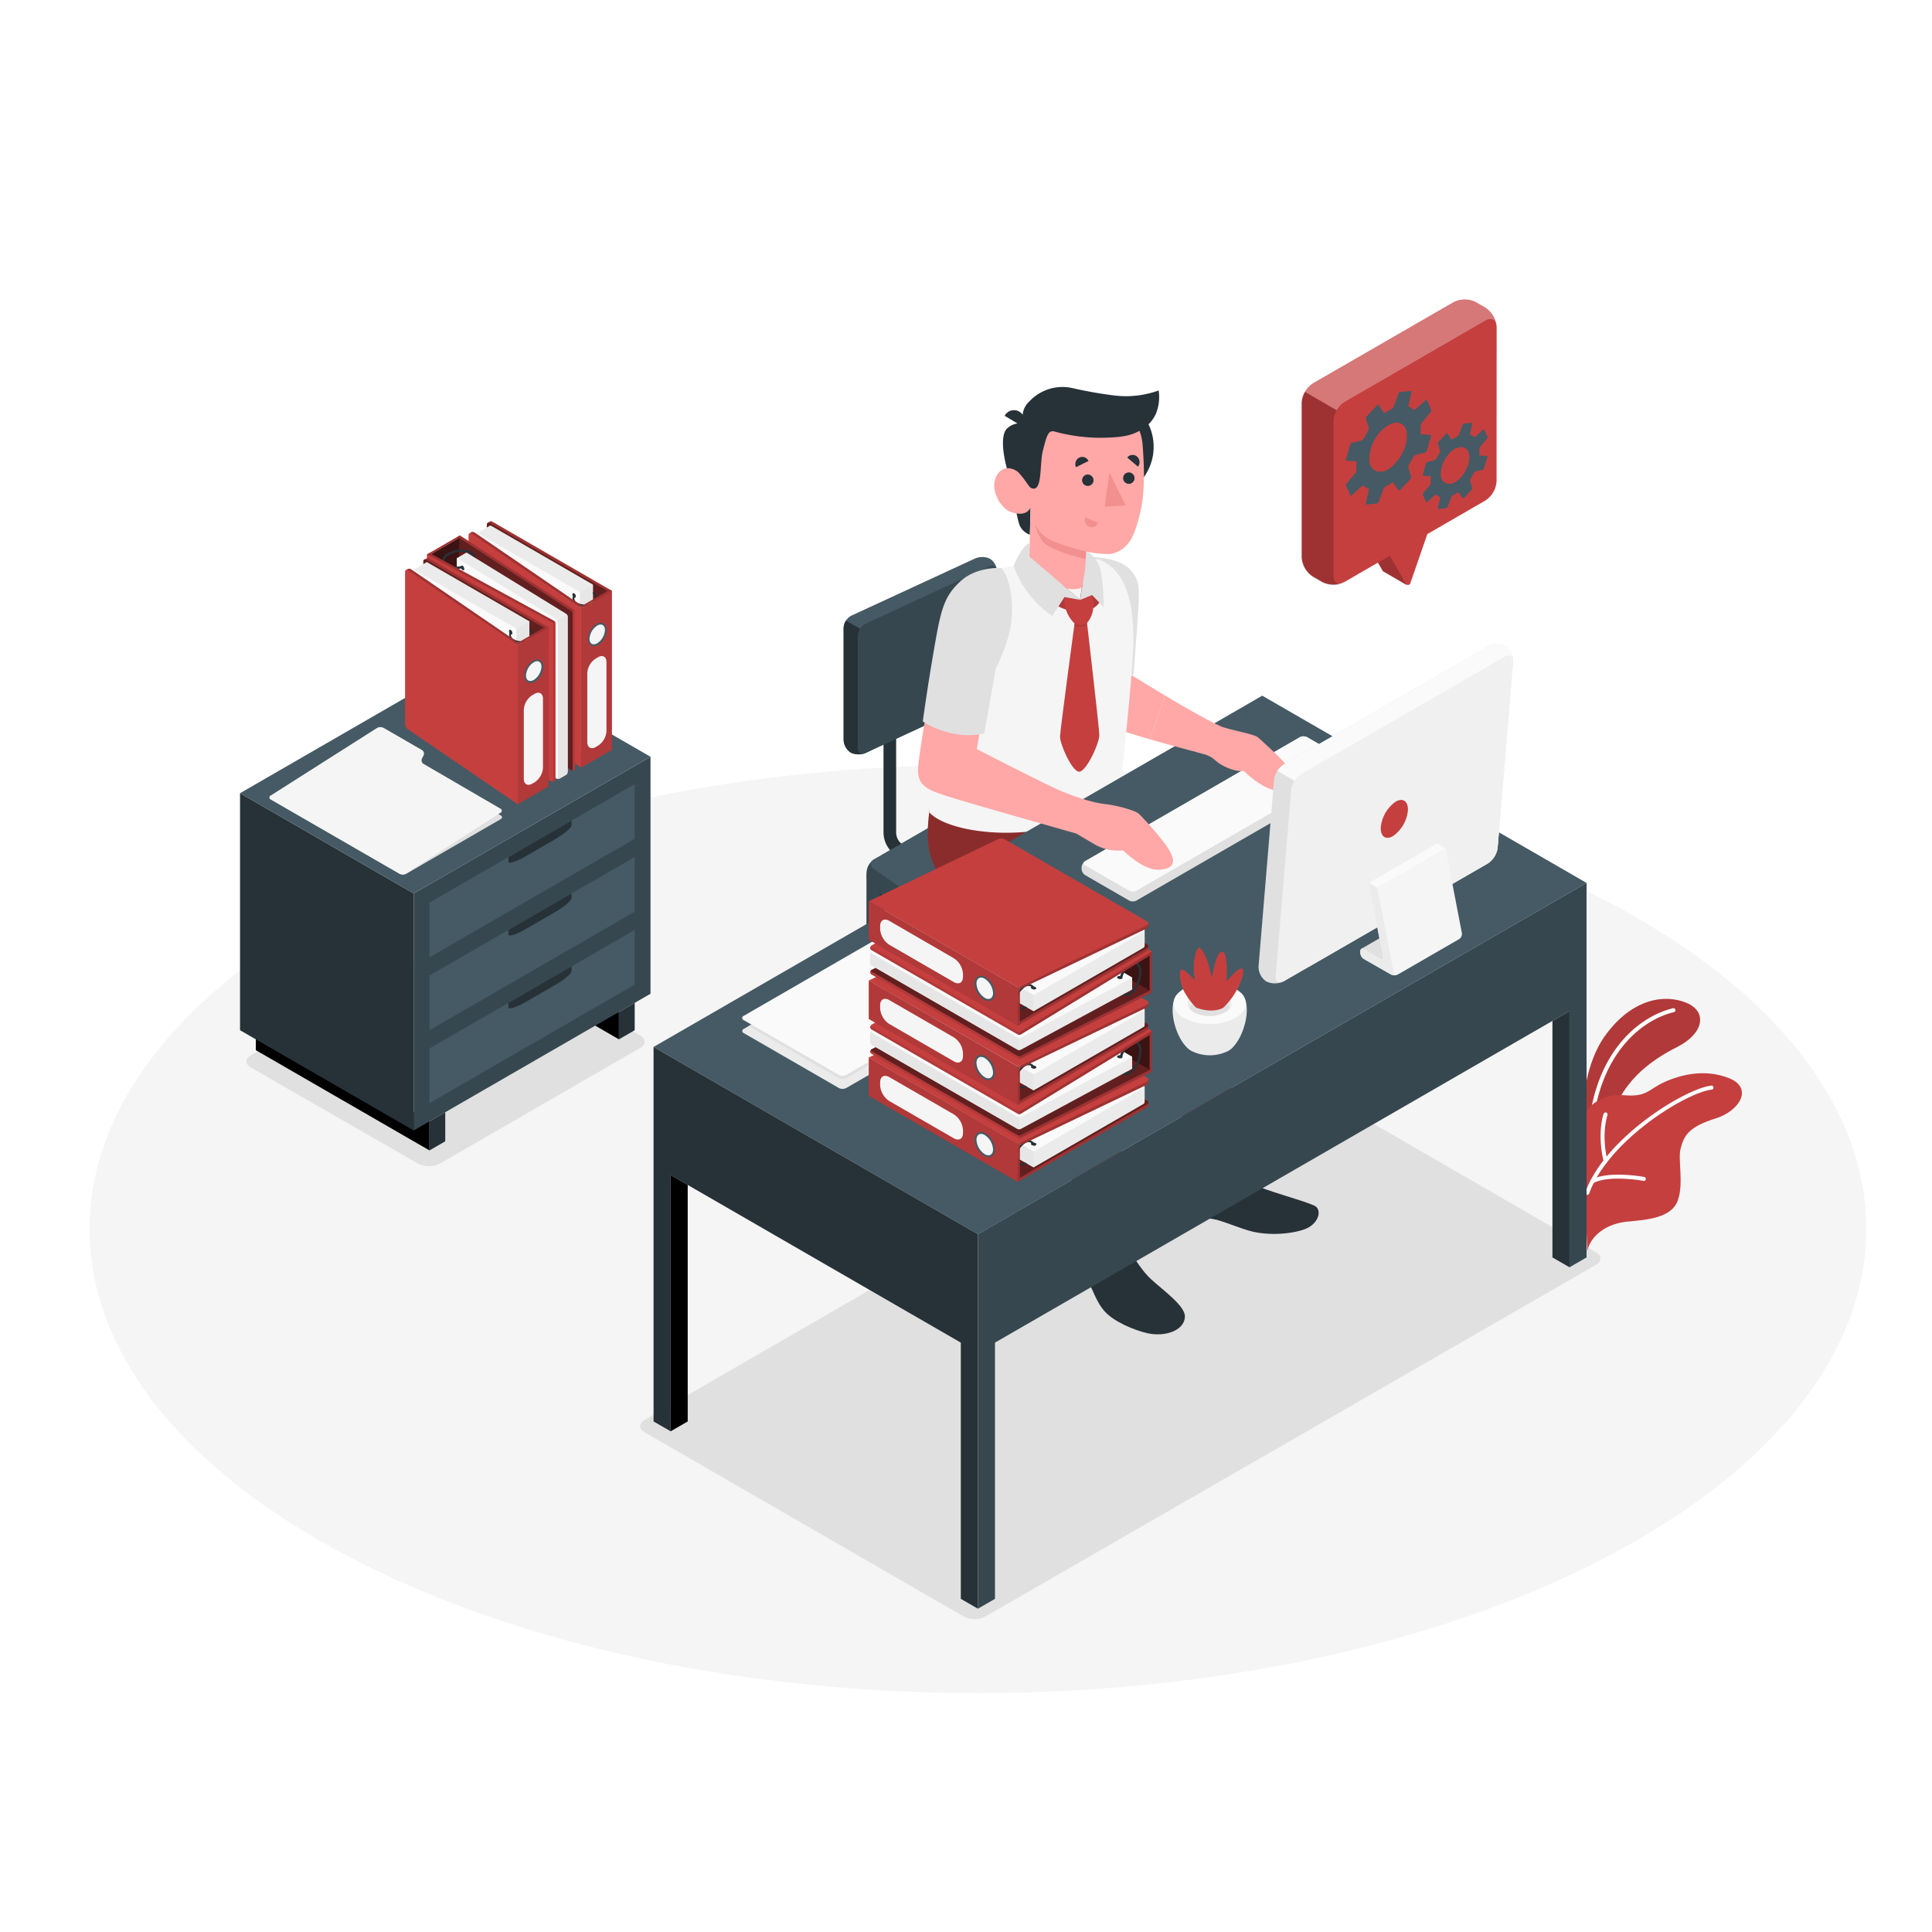 <svg class="animated" id="freepik_stories-working" xmlns="http://www.w3.org/2000/svg" viewBox="0 0 500 500" version="1.1" xmlns:xlink="http://www.w3.org/1999/xlink" xmlns:svgjs="http://svgjs.com/svgjs"><style>svg#freepik_stories-working:not(.animated) .animable {opacity: 0;}svg#freepik_stories-working.animated #freepik--Floor--inject-1--inject-4 {animation: 1s 1 forwards cubic-bezier(.36,-0.01,.5,1.38) zoomIn;animation-delay: 0s;}svg#freepik_stories-working.animated #freepik--Shadows--inject-1--inject-4 {animation: 1s 1 forwards cubic-bezier(.36,-0.01,.5,1.38) slideLeft;animation-delay: 0s;}svg#freepik_stories-working.animated #freepik--Plants--inject-1--inject-4 {animation: 1s 1 forwards cubic-bezier(.36,-0.01,.5,1.38) lightSpeedRight;animation-delay: 0s;}svg#freepik_stories-working.animated #freepik--Cabinet--inject-1--inject-4 {animation: 1s 1 forwards cubic-bezier(.36,-0.01,.5,1.38) fadeIn;animation-delay: 0s;}svg#freepik_stories-working.animated #freepik--speech-bubble--inject-1--inject-4 {animation: 1s 1 forwards cubic-bezier(.36,-0.01,.5,1.38) lightSpeedLeft;animation-delay: 0s;}svg#freepik_stories-working.animated #freepik--characters-and-desk--inject-1--inject-4 {animation: 1s 1 forwards cubic-bezier(.36,-0.01,.5,1.38) slideLeft;animation-delay: 0s;}            @keyframes zoomIn {                0% {                    opacity: 0;                    transform: scale(0.5);                }                100% {                    opacity: 1;                    transform: scale(1);                }            }                    @keyframes slideLeft {                0% {                    opacity: 0;                    transform: translateX(-30px);                }                100% {                    opacity: 1;                    transform: translateX(0);                }            }                    @keyframes lightSpeedRight {              from {                transform: translate3d(50%, 0, 0) skewX(-20deg);                opacity: 0;              }              60% {                transform: skewX(10deg);                opacity: 1;              }              80% {                transform: skewX(-2deg);              }              to {                opacity: 1;                transform: translate3d(0, 0, 0);              }            }                    @keyframes fadeIn {                0% {                    opacity: 0;                }                100% {                    opacity: 1;                }            }                    @keyframes lightSpeedLeft {              from {                transform: translate3d(-50%, 0, 0) skewX(20deg);                opacity: 0;              }              60% {                transform: skewX(-10deg);                opacity: 1;              }              80% {                transform: skewX(2deg);              }              to {                opacity: 1;                transform: translate3d(0, 0, 0);              }            }        </style><g id="freepik--Floor--inject-1--inject-4" class="animable" style="transform-origin: 253.08px 318.077px;"><path id="freepik--floor--inject-1--inject-4" d="M90.51,403c89.78,46.9,235.35,46.9,325.14,0s89.78-123,0-169.86-235.36-46.9-325.14,0S.72,356.07,90.51,403Z" style="fill: rgb(245, 245, 245); transform-origin: 253.08px 318.077px;" class="animable"></path></g><g id="freepik--Shadows--inject-1--inject-4" class="animable" style="transform-origin: 238.993px 330.75px;"><path id="freepik--Shadow--inject-1--inject-4" d="M166.85,370.69l82.53,47.65a6.25,6.25,0,0,0,5.65,0l158-91c1.56-.9,1.56-2.36,0-3.26l-82.7-47.75a6.25,6.25,0,0,0-5.65,0l-157.8,91.11C165.28,368.33,165.28,369.79,166.85,370.69Z" style="fill: rgb(224, 224, 224); transform-origin: 289.938px 347.335px;" class="animable"></path><path id="freepik--shadow--inject-1--inject-4" d="M65,276.32l43.19,24.82a6.25,6.25,0,0,0,5.65,0l51.82-29.92c1.56-.9,1.56-2.36,0-3.26l-42.94-24.8a6.27,6.27,0,0,0-5.66,0L65,273.06C63.38,274,63.38,275.42,65,276.32Z" style="fill: rgb(224, 224, 224); transform-origin: 115.307px 272.15px;" class="animable"></path></g><g id="freepik--Plants--inject-1--inject-4" class="animable" style="transform-origin: 430.097px 291.098px;"><g id="freepik--plants--inject-1--inject-4" class="animable" style="transform-origin: 430.097px 291.098px;"><path d="M409.53,293.66c-.24-.1-1-16.28,6-25.81s15.4-10.63,20.94-8.31,4.4,8-2.42,11.42-15.31,9.38-17.33,20.26Z" style="fill: rgb(197, 63, 63); transform-origin: 424.686px 276.083px;" id="elbsjduwzu64m" class="animable"></path><g id="elo55bw4mfop"><path d="M409.53,293.66c-.24-.1-1-16.28,6-25.81s15.4-10.63,20.94-8.31,4.4,8-2.42,11.42-15.31,9.38-17.33,20.26Z" style="opacity: 0.1; transform-origin: 424.686px 276.083px;" class="animable"></path></g><path d="M412.09,288.91a.52.52,0,0,0,.51-.43c2.61-16.43,12.32-24.48,20.54-26.53a.52.52,0,1,0-.25-1c-8.54,2.13-18.62,10.45-21.32,27.37a.53.53,0,0,0,.44.6Z" style="fill: rgb(255, 255, 255); transform-origin: 422.583px 274.917px;" id="elotk5753vmur" class="animable"></path><path d="M410.78,323.69c1.06-4.26,5.35-7.08,10.42-7.54,5.26-.47,11.39-1,13-5.44s0-10.47.73-13.42c.91-3.58,2.28-5.71,9.19-7.88,6.2-2,9.63-7.87,3.38-10.37s-12.5-.92-16.75,1-4.45,3.91-10.43,3.4-10.45,3.25-10.82,6.87Z" style="fill: rgb(197, 63, 63); transform-origin: 430.156px 300.721px;" id="el5v8n0jftfcu" class="animable"></path><path d="M410.78,309.23a.53.53,0,0,0,.49-.34c4.92-13.71,25-26.11,31.72-26.9a.53.53,0,0,0,.46-.58.51.51,0,0,0-.58-.45c-6.87.81-27.53,13.52-32.58,27.58a.53.53,0,0,0,.32.66A.47.47,0,0,0,410.78,309.23Z" style="fill: rgb(255, 255, 255); transform-origin: 426.859px 295.092px;" id="el288de9bsmxt" class="animable"></path><path d="M415.49,301l.12,0a.52.52,0,0,0,.39-.62c-1.66-7.14,0-11.74,0-11.79a.51.51,0,0,0-.31-.66.52.52,0,0,0-.67.31c-.07.19-1.74,4.91,0,12.37A.53.53,0,0,0,415.49,301Z" style="fill: rgb(255, 255, 255); transform-origin: 415.132px 294.449px;" id="elatcz0sxhuxf" class="animable"></path><path d="M412.09,306.26a.5.5,0,0,0,.24-.06c4-2.2,12.8-.63,12.89-.62a.52.52,0,1,0,.19-1c-.38-.07-9.21-1.64-13.57.72a.52.52,0,0,0-.21.71A.52.52,0,0,0,412.09,306.26Z" style="fill: rgb(255, 255, 255); transform-origin: 418.752px 305.132px;" id="elujwwp2hmqe" class="animable"></path></g></g><g id="freepik--Cabinet--inject-1--inject-4" class="animable" style="transform-origin: 115.235px 216.311px;"><g id="freepik--cabinet--inject-1--inject-4" class="animable" style="transform-origin: 115.235px 216.311px;"><polygon points="160.18 268.98 152.01 264.26 160.18 261.9 160.18 268.98" id="elbw5kzwo2js6" class="animable" style="transform-origin: 156.095px 265.44px;"></polygon><polygon points="111.15 290.21 111.15 297.73 66.2 271.78 66.2 264.26 111.15 290.21" id="el5xwzf2652zs" class="animable" style="transform-origin: 88.675px 280.995px;"></polygon><polygon points="62.12 205.28 107.06 231.23 107.06 292.56 62.12 266.62 62.12 205.28" style="fill: rgb(38, 50, 56); transform-origin: 84.59px 248.92px;" id="el49o93rl2hor" class="animable"></polygon><polygon points="107.06 231.23 168.35 195.85 168.35 257.18 107.06 292.56 107.06 231.23" style="fill: rgb(55, 71, 79); transform-origin: 137.705px 244.205px;" id="el07aqicnn2pt2" class="animable"></polygon><polygon points="168.35 195.85 123.41 169.9 62.12 205.28 107.06 231.23 168.35 195.85" style="fill: rgb(69, 90, 100); transform-origin: 115.235px 200.565px;" id="elwxzoseihm4" class="animable"></polygon><polygon points="111.15 233.59 164.26 202.93 164.26 217.08 111.15 247.75 111.15 233.59" style="fill: rgb(69, 90, 100); transform-origin: 137.705px 225.34px;" id="el1v1sdz1aq18" class="animable"></polygon><g style="mix-blend-mode: multiply; transform-origin: 139.75px 217.821px;" id="el9tdg9heqefj" class="animable"><path d="M131.58,223c0,.65,1.95.05,4.35-1.34l7.63-4.41c2.41-1.38,4.36-3,4.36-3.69v-1.18l-16.34,9.44Z" style="fill: rgb(38, 50, 56); transform-origin: 139.75px 217.821px;" id="elfetx371mi0j" class="animable"></path></g><polygon points="111.15 252.46 164.26 221.8 164.26 235.95 111.15 266.62 111.15 252.46" style="fill: rgb(69, 90, 100); transform-origin: 137.705px 244.21px;" id="elzkoo5eeaw7" class="animable"></polygon><g style="mix-blend-mode: multiply; transform-origin: 139.75px 236.671px;" id="elgfai357htfc" class="animable"><path d="M131.58,241.85c0,.65,1.95.05,4.35-1.34l7.63-4.4c2.41-1.39,4.36-3.05,4.36-3.7v-1.18l-16.34,9.44Z" style="fill: rgb(38, 50, 56); transform-origin: 139.75px 236.671px;" id="elqlddgie1ma" class="animable"></path></g><polygon points="111.15 271.33 164.26 240.67 164.26 254.82 111.15 285.49 111.15 271.33" style="fill: rgb(69, 90, 100); transform-origin: 137.705px 263.08px;" id="elvoyelkd4w2n" class="animable"></polygon><g style="mix-blend-mode: multiply; transform-origin: 139.75px 255.537px;" id="el7695zglb2ay" class="animable"><path d="M131.58,260.72c0,.65,1.95,0,4.35-1.34l7.63-4.4c2.41-1.39,4.36-3,4.36-3.7V250.1l-16.34,9.44Z" style="fill: rgb(38, 50, 56); transform-origin: 139.75px 255.537px;" id="el1qrlirnr8rt" class="animable"></path></g><polygon points="111.15 297.73 115.23 295.37 115.23 287.85 111.15 290.21 111.15 297.73" style="fill: rgb(38, 50, 56); transform-origin: 113.19px 292.79px;" id="elxh3aohipec" class="animable"></polygon><polygon points="160.18 268.98 164.26 266.62 164.26 259.54 160.18 261.9 160.18 268.98" style="fill: rgb(38, 50, 56); transform-origin: 162.22px 264.26px;" id="elp6vqh7i9b1k" class="animable"></polygon><path d="M105.14,226.13,129.57,212c.48-.27.48-.72,0-1L96.06,191.92a1.94,1.94,0,0,0-1.74,0l-24.21,14c-.49.27-.49.72,0,1l33.28,19.22A1.93,1.93,0,0,0,105.14,226.13Z" style="fill: rgb(224, 224, 224); transform-origin: 99.836px 209.029px;" id="eledwxaoprd3t" class="animable"></path><path d="M70.08,205.87l27.5-17.48a1.84,1.84,0,0,1,1.72,0l9.9,5.72a1.08,1.08,0,0,1,.42,1.4l-.41.79a1.08,1.08,0,0,0,.41,1.4l19.95,11.61a.57.57,0,0,1,0,1l-24.49,15.77a1.81,1.81,0,0,1-1.72,0L70.11,206.91A.56.56,0,0,1,70.08,205.87Z" style="fill: rgb(245, 245, 245); transform-origin: 99.804px 207.237px;" id="el4wpzb8zrsuw" class="animable"></path><path d="M127.39,135a.56.56,0,0,0-.56-.06l-.62.36.38,39.51a1.79,1.79,0,0,0,.8,1.39l30.93,17.86V152.88Z" style="fill: rgb(197, 63, 63); transform-origin: 142.265px 164.476px;" id="elvphrvsvr63" class="animable"></path><g id="el92l42zqijhh"><path d="M127.39,135a.56.56,0,0,0-.56-.06l-.62.36.38,39.51a1.79,1.79,0,0,0,.8,1.39l30.93,17.86V152.88Z" style="opacity: 0.2; transform-origin: 142.265px 164.476px;" class="animable"></path></g><path d="M126.79,135.37c-.44-.25-.8,0-.8.47v39.35a1.79,1.79,0,0,0,.8,1.39l30.93,17.85V153.22Z" style="fill: rgb(197, 63, 63); transform-origin: 141.855px 164.851px;" id="el47gr5c2bnj8" class="animable"></path><g id="eluzp4ciyxmbq"><path d="M126.79,135.37c-.44-.25-.8,0-.8.47v39.35a1.79,1.79,0,0,0,.8,1.39l30.93,17.85V153.22Z" style="opacity: 0.5; transform-origin: 141.855px 164.851px;" class="animable"></path></g><path d="M150.12,190.6l-22.89-13.22a1.79,1.79,0,0,1-.8-1.39v-36.3l-3-1.71,3.06-1.76.06,0c.13-.2.38-.25.68-.08l26.21,15.15,0,41.21-3.34,1.92Z" style="fill: rgb(235, 235, 235); transform-origin: 138.435px 165.229px;" id="elazmrf38xvv8" class="animable"></path><path d="M123.89,138.1c-.44-.25-.8,0-.8.46v39.36a1.76,1.76,0,0,0,.8,1.38l26.23,15.15V153.24Z" style="fill: rgb(250, 250, 250); transform-origin: 136.605px 166.226px;" id="el0xsz4oce7yd" class="animable"></path><polygon points="150.11 153.24 153.44 151.32 153.46 192.53 150.12 194.45 150.11 153.24" style="fill: rgb(230, 230, 230); transform-origin: 151.785px 172.885px;" id="elzygzwr5t8ya" class="animable"></polygon><path d="M149,154.36a1.07,1.07,0,0,0-.06-.3,1,1,0,0,0-.25-.41.4.4,0,0,0-.12-.1c-.23-.14-.43,0-.42.32a.9.9,0,0,0,.1.42.85.85,0,0,0,.32.39s0,0,.06,0C148.86,154.8,149,154.66,149,154.36Z" style="fill: rgb(38, 50, 56); transform-origin: 148.575px 154.109px;" id="el5z0m27w6q5u" class="animable"></path><path d="M153.65,156.36a2.15,2.15,0,0,0,.95-1,1.46,1.46,0,0,0-.1-1.27h0a2.22,2.22,0,0,0-.84-.79l-.21-.12v.53a1.21,1.21,0,0,1,0,2.28,4.42,4.42,0,0,1-4,0,1.3,1.3,0,0,1-.81-1.25,1,1,0,0,1,.31-.65,1,1,0,0,0-.25-.41,1.75,1.75,0,0,0-.44.64,1.41,1.41,0,0,0,.11,1.26,2.22,2.22,0,0,0,.85.81A4.85,4.85,0,0,0,153.65,156.36Z" style="fill: rgb(38, 50, 56); transform-origin: 151.43px 155.045px;" id="eld0zmn57gcwt" class="animable"></path><path d="M149.92,157.18,121.5,138l.44-.25a.93.93,0,0,1,.8,0l27.79,19Z" style="fill: rgb(197, 63, 63); transform-origin: 136.015px 147.42px;" id="el9scsorpbep6" class="animable"></path><g id="elnoa14zhrrd"><path d="M149.92,157.18,121.5,138l.44-.25a.93.93,0,0,1,.8,0l27.79,19Z" style="opacity: 0.2; transform-origin: 136.015px 147.42px;" class="animable"></path></g><path d="M122.06,138.1c-.44-.25-.8,0-.8.47v39.35a1.74,1.74,0,0,0,.81,1.38l28.32,19.37V157.46Z" style="fill: rgb(197, 63, 63); transform-origin: 135.825px 168.336px;" id="elab1pp6e0pma" class="animable"></path><polygon points="158.31 152.88 158.32 194.09 150.38 198.67 150.38 157.45 158.31 152.88" style="fill: rgb(197, 63, 63); transform-origin: 154.35px 175.775px;" id="el89vuljc37qp" class="animable"></polygon><g id="ell6afn10761"><polygon points="158.31 152.88 158.32 194.09 150.38 198.67 150.38 157.45 158.31 152.88" style="opacity: 0.1; transform-origin: 154.35px 175.775px;" class="animable"></polygon></g><path d="M156.73,161.92a1.42,1.42,0,0,0-1-.73,2.12,2.12,0,0,0-1.36.31,4.85,4.85,0,0,0-2.21,3.84,2.22,2.22,0,0,0,.27,1.13,1.63,1.63,0,0,0,2.4.41,4.82,4.82,0,0,0,2.22-3.83,2.45,2.45,0,0,0-.27-1.13Z" style="fill: rgb(69, 90, 100); transform-origin: 154.604px 164.207px;" id="elgrapff62tog" class="animable"></path><path d="M154.56,161.9c1.09-.63,2-.12,2,1.15a4.36,4.36,0,0,1-2,3.43c-1.09.64-2,.12-2-1.14A4.41,4.41,0,0,1,154.56,161.9Z" style="fill: rgb(245, 245, 245); transform-origin: 154.56px 164.192px;" id="el8xsd51karq" class="animable"></path><path d="M154.17,170.44l.6-.35c1.2-.69,2.18-.13,2.18,1.26v17.86a4.81,4.81,0,0,1-2.18,3.77l-.6.35c-1.2.69-2.18.13-2.18-1.26V174.21A4.81,4.81,0,0,1,154.17,170.44Z" style="fill: rgb(245, 245, 245); transform-origin: 154.47px 181.71px;" id="el4z0a582ymtg" class="animable"></path><polygon points="157.84 152.6 149.94 157.16 150.38 157.45 158.31 152.88 157.84 152.6" style="fill: rgb(197, 63, 63); transform-origin: 154.125px 155.025px;" id="el8vfg5a0joqa" class="animable"></polygon><g id="elun193au1ru"><polygon points="157.84 152.6 149.94 157.16 150.38 157.45 158.31 152.88 157.84 152.6" style="opacity: 0.2; transform-origin: 154.125px 155.025px;" class="animable"></polygon></g><path d="M148.51,199.37a.76.76,0,0,0,.3-.58v-40.4a.78.78,0,0,0-.35-.61L119,138.55l-.6.35v41.2l29.44,19.24A.71.71,0,0,0,148.51,199.37Z" style="fill: rgb(197, 63, 63); transform-origin: 133.605px 168.995px;" id="el40cqeggnnwr" class="animable"></path><g id="el2io9pgbakwf"><path d="M148.09,158.39l.6-.35a.83.83,0,0,1,.11.35v40.4a.76.76,0,0,1-.3.58.74.74,0,0,1-.66,0c.19.11.35,0,.35-.2v-40.4A.66.66,0,0,0,148.09,158.39Z" style="opacity: 0.1; transform-origin: 148.32px 178.744px;" class="animable"></path></g><g id="eltkfb2p2vmbk"><path d="M118.42,138.9l29.42,19.23a.63.63,0,0,1,.25.26.66.66,0,0,1,.11.35v40.4c0,.22-.16.31-.35.2L118.42,180.1Z" style="opacity: 0.5; transform-origin: 133.31px 169.143px;" class="animable"></path></g><g id="el6idol3am385"><path d="M118.42,138.9l.6-.35,29.43,19.23a.75.75,0,0,1,.24.26l-.6.35a.63.63,0,0,0-.25-.26Z" style="opacity: 0.2; transform-origin: 133.555px 148.47px;" class="animable"></path></g><polygon points="118.9 139.17 118.91 180.38 110.97 184.97 111.05 143.71 118.9 139.17" style="fill: rgb(197, 63, 63); transform-origin: 114.94px 162.07px;" id="elu60yibx5lj" class="animable"></polygon><g id="elp421ccwm54n"><polygon points="118.9 139.17 118.91 180.38 110.97 184.97 111.05 143.71 118.9 139.17" style="opacity: 0.7; transform-origin: 114.94px 162.07px;" class="animable"></polygon></g><path d="M144,201.46a1,1,0,0,0,.87,0l1.61-.93a1,1,0,0,0,.43-.75V159.57a1,1,0,0,0-.44-.75L120.73,143l-2.48,1.43v41.21Z" style="fill: rgb(235, 235, 235); transform-origin: 132.58px 172.28px;" id="elrnrngujvzu8" class="animable"></path><path d="M118.26,185.62,144,201.46c.24.14.43,0,.43-.25V161a1,1,0,0,0-.44-.76l-25.75-15.84Z" style="fill: rgb(250, 250, 250); transform-origin: 131.335px 172.958px;" id="elsflysby1mpp" class="animable"></path><path d="M120.15,147.23a1.07,1.07,0,0,0-.06-.3,1,1,0,0,0-.24-.41l-.13-.1c-.23-.14-.42,0-.42.32a1,1,0,0,0,.1.42.86.86,0,0,0,.33.39s0,0,0,0C120,147.66,120.15,147.53,120.15,147.23Z" style="fill: rgb(38, 50, 56); transform-origin: 119.725px 146.977px;" id="elu4eeo1k9ra" class="animable"></path><path d="M144.3,160.58l2.49-1.44a.93.93,0,0,1,.13.44l0,40.2a1,1,0,0,1-.44.75l-1.61.93a.93.93,0,0,1-.75,0c.18.05.31-.06.31-.3V161A.78.78,0,0,0,144.3,160.58Z" style="fill: rgb(230, 230, 230); transform-origin: 145.52px 180.339px;" id="el3uh8toiiuk3" class="animable"></path><path d="M114.38,145.19a1.75,1.75,0,0,0,1,1.5,6.17,6.17,0,0,0,4.38.31l-.22-.56a5.59,5.59,0,0,1-3.87-.26,1.44,1.44,0,0,1-.57-.53.79.79,0,0,1-.12-.46c0-.55.53-1.16,1.4-1.63a6.22,6.22,0,0,1,5.36-.29,1.46,1.46,0,0,1,.64.66l.64.38v-.05a1.53,1.53,0,0,0-.2-.75,2.08,2.08,0,0,0-.8-.75,6.74,6.74,0,0,0-5.93.28A2.77,2.77,0,0,0,114.38,145.19Z" style="fill: rgb(38, 50, 56); transform-origin: 118.7px 144.734px;" id="elhlj9zsxshts" class="animable"></path><path d="M143.46,202.28a.72.72,0,0,0,.31-.58l0-40.4a.78.78,0,0,0-.35-.61l-32.28-17.58-.6.35v41.2l32.29,17.59A.69.69,0,0,0,143.46,202.28Z" style="fill: rgb(197, 63, 63); transform-origin: 127.155px 172.726px;" id="el7n9004c2grf" class="animable"></path><g id="el7pqsa8qrgfh"><path d="M143.05,161.3l.6-.34a.74.74,0,0,1,.1.34l0,40.4a.61.61,0,0,1-1,.55c.19.11.35,0,.35-.2v-40.4A.78.78,0,0,0,143.05,161.3Z" style="opacity: 0.1; transform-origin: 143.253px 181.678px;" class="animable"></path></g><path d="M110.52,143.46,142.8,161a.75.75,0,0,1,.35.61v40.4c0,.22-.16.31-.35.2l-32.29-17.59Z" style="fill: rgb(197, 63, 63); transform-origin: 126.83px 172.858px;" id="el4x43ioyhxts" class="animable"></path><g id="eln2a0s1p0dbd"><path d="M110.52,143.46l.6-.35,32.28,17.58a.72.72,0,0,1,.25.27l-.6.34a.78.78,0,0,0-.25-.26Z" style="opacity: 0.2; transform-origin: 127.085px 152.205px;" class="animable"></path></g><polygon points="118.42 138.9 110.53 143.46 111.05 143.71 118.9 139.17 118.42 138.9" style="fill: rgb(197, 63, 63); transform-origin: 114.715px 141.305px;" id="elvsqvl5akxc" class="animable"></polygon><g id="elljw1ijhbfpd"><polygon points="118.42 138.9 110.53 143.46 111.05 143.71 118.9 139.17 118.42 138.9" style="opacity: 0.2; transform-origin: 114.715px 141.305px;" class="animable"></polygon></g><path d="M111,144.51a.55.55,0,0,0-.56,0l-.62.35.38,39.52a1.76,1.76,0,0,0,.8,1.38l30.93,17.86V162.36Z" style="fill: rgb(197, 63, 63); transform-origin: 125.875px 174.027px;" id="el6vxr2r3sfjv" class="animable"></path><g id="el1ry7085zqwq"><path d="M111,144.51a.55.55,0,0,0-.56,0l-.62.35.38,39.52a1.76,1.76,0,0,0,.8,1.38l30.93,17.86V162.36Z" style="opacity: 0.2; transform-origin: 125.875px 174.027px;" class="animable"></path></g><path d="M110.36,144.86c-.44-.26-.8-.05-.8.46v39.35a1.77,1.77,0,0,0,.8,1.39l30.93,17.86V162.71Z" style="fill: rgb(197, 63, 63); transform-origin: 125.425px 174.334px;" id="el2iofzeyk6ju" class="animable"></path><g id="el9ho7i7ou8xr"><path d="M110.36,144.86c-.44-.26-.8-.05-.8.46v39.35a1.77,1.77,0,0,0,.8,1.39l30.93,17.86V162.71Z" style="opacity: 0.5; transform-origin: 125.425px 174.334px;" class="animable"></path></g><path d="M133.69,200.09,110.8,186.86a1.76,1.76,0,0,1-.8-1.39V149.18l-3-1.71,3.06-1.77,0,0a.49.49,0,0,1,.69-.07L137,160.8,137,202l-3.34,1.93Z" style="fill: rgb(235, 235, 235); transform-origin: 122px 174.725px;" id="elvju7fejgefo" class="animable"></path><path d="M107.46,147.59c-.44-.26-.8-.05-.8.46V187.4a1.79,1.79,0,0,0,.8,1.39l26.23,15.15V162.73Z" style="fill: rgb(250, 250, 250); transform-origin: 120.175px 175.709px;" id="elnzp93riing8" class="animable"></path><polygon points="133.68 162.73 137.01 160.8 137.03 202.01 133.69 203.94 133.68 162.73" style="fill: rgb(230, 230, 230); transform-origin: 135.355px 182.37px;" id="elu2wpucgkqe" class="animable"></polygon><path d="M132.59,163.85a1.21,1.21,0,0,0-.06-.31,1,1,0,0,0-.25-.4.29.29,0,0,0-.12-.1c-.23-.14-.43,0-.42.32a.92.92,0,0,0,.1.42.9.9,0,0,0,.32.39l.06,0C132.43,164.28,132.59,164.15,132.59,163.85Z" style="fill: rgb(38, 50, 56); transform-origin: 132.165px 163.597px;" id="elhedr7cp6ews" class="animable"></path><path d="M137.22,165.84a2.1,2.1,0,0,0,.95-1,1.44,1.44,0,0,0-.1-1.26h0a2.15,2.15,0,0,0-.84-.79,1.43,1.43,0,0,0-.21-.12v.52a1.21,1.21,0,0,1,0,2.28,4.38,4.38,0,0,1-4,0,1.3,1.3,0,0,1-.81-1.25,1.06,1.06,0,0,1,.31-.65,1,1,0,0,0-.25-.4,1.68,1.68,0,0,0-.44.64A1.41,1.41,0,0,0,132,165a2.2,2.2,0,0,0,.85.8A4.79,4.79,0,0,0,137.22,165.84Z" style="fill: rgb(38, 50, 56); transform-origin: 135.019px 164.509px;" id="el6tz5oatp5mq" class="animable"></path><path d="M133.49,166.67l-28.42-19.14.44-.25a.87.87,0,0,1,.8,0l27.79,19Z" style="fill: rgb(197, 63, 63); transform-origin: 119.585px 156.926px;" id="el9sn5vosxfwt" class="animable"></path><g id="elpi97l9v10q"><path d="M133.49,166.67l-28.42-19.14.44-.25a.87.87,0,0,1,.8,0l27.79,19Z" style="opacity: 0.2; transform-origin: 119.585px 156.926px;" class="animable"></path></g><path d="M105.63,147.59c-.44-.26-.8-.05-.8.46V187.4a1.77,1.77,0,0,0,.8,1.39L134,208.15V166.94Z" style="fill: rgb(197, 63, 63); transform-origin: 119.415px 177.814px;" id="elpi0nci7im4a" class="animable"></path><polygon points="141.88 162.36 141.89 203.57 133.95 208.16 133.95 166.94 141.88 162.36" style="fill: rgb(197, 63, 63); transform-origin: 137.92px 185.26px;" id="elbrn0b6m5q" class="animable"></polygon><g id="el42qlhjxgtuu"><polygon points="141.88 162.36 141.89 203.57 133.95 208.16 133.95 166.94 141.88 162.36" style="opacity: 0.1; transform-origin: 137.92px 185.26px;" class="animable"></polygon></g><path d="M140.3,171.4a1.41,1.41,0,0,0-1-.72,2.06,2.06,0,0,0-1.36.31,4.83,4.83,0,0,0-2.21,3.83A2.24,2.24,0,0,0,136,176a1.64,1.64,0,0,0,2.4.41,4.84,4.84,0,0,0,2.22-3.84,2.33,2.33,0,0,0-.28-1.13Z" style="fill: rgb(69, 90, 100); transform-origin: 138.174px 173.713px;" id="elc32l6ed836a" class="animable"></path><path d="M138.13,171.39c1.09-.63,2-.12,2,1.15a4.36,4.36,0,0,1-2,3.43c-1.09.63-2,.12-2-1.14A4.39,4.39,0,0,1,138.13,171.39Z" style="fill: rgb(245, 245, 245); transform-origin: 138.13px 173.68px;" id="elc2decu6tzds" class="animable"></path><path d="M137.74,179.92l.6-.34c1.2-.7,2.18-.13,2.18,1.25v17.86a4.84,4.84,0,0,1-2.18,3.78l-.6.34c-1.2.7-2.18.13-2.18-1.25V183.7A4.84,4.84,0,0,1,137.74,179.92Z" style="fill: rgb(245, 245, 245); transform-origin: 138.04px 191.195px;" id="elliv55ty3lp" class="animable"></path><polygon points="141.41 162.08 133.51 166.64 133.95 166.94 141.88 162.36 141.41 162.08" style="fill: rgb(197, 63, 63); transform-origin: 137.695px 164.51px;" id="el4br5rc0dhcf" class="animable"></polygon><g id="el62b5ngc2z8i"><polygon points="141.41 162.08 133.51 166.64 133.95 166.94 141.88 162.36 141.41 162.08" style="opacity: 0.2; transform-origin: 137.695px 164.51px;" class="animable"></polygon></g></g></g><g id="freepik--speech-bubble--inject-1--inject-4" class="animable" style="transform-origin: 362.1px 114.481px;"><path d="M364.12,151.44,360.17,144l3.18-9.17v-5.61l-9.72,5.61v5.62l4.18,7.23a.58.58,0,0,0,.28.26h0Z" style="fill: rgb(197, 63, 63); transform-origin: 358.875px 140.33px;" id="elzhv4ncp5yk" class="animable"></path><g id="el53x9fq3hek2"><path d="M364.12,151.44,360.17,144l3.18-9.17v-5.61l-9.72,5.61v5.62l4.18,7.23a.58.58,0,0,0,.28.26h0Z" style="opacity: 0.2; transform-origin: 358.875px 140.33px;" class="animable"></path></g><path d="M387.33,84.63a6.45,6.45,0,0,0-2.92-5L382,78.22a6.44,6.44,0,0,0-5.83,0l-36.38,21a6.45,6.45,0,0,0-2.92,5v40a6.45,6.45,0,0,0,2.92,5l2.37,1.37a6.44,6.44,0,0,0,5.83,0l11.7-6.76,4.17,7.22a.62.62,0,0,0,1.13-.1l4.4-12.73,15-8.67a6.45,6.45,0,0,0,2.92-5Z" style="fill: rgb(197, 63, 63); transform-origin: 362.1px 114.447px;" id="elvi5xa8ogfas" class="animable"></path><g id="elf2dpy8ii9wi"><path d="M336.91,144.34a6.45,6.45,0,0,0,2.92,5l2.37,1.37a6.54,6.54,0,0,0,5.33.24c-1.37.52-2.42-.26-2.42-1.92V109a6,6,0,0,1,.86-2.87l-8.2-4.73a5.92,5.92,0,0,0-.86,2.87Z" style="opacity: 0.2; transform-origin: 342.22px 126.402px;" class="animable"></path></g><g id="elpax2cy9bc1"><path d="M387.23,83.81c-.34-1.24-1.47-1.63-2.81-.86L348,104a5.71,5.71,0,0,0-2.06,2.18l-8.19-4.74a5.89,5.89,0,0,1,2.05-2.17l36.38-21a6.44,6.44,0,0,1,5.83,0l2.38,1.37A6.43,6.43,0,0,1,387.23,83.81Z" style="fill: rgb(255, 255, 255); opacity: 0.3; transform-origin: 362.49px 91.876px;" class="animable"></path></g><path d="M370.2,112.57h0a.37.37,0,0,0-.15,0L368,112.4a.34.34,0,0,1-.36-.34c0-.33.05-.66.05-1s0-.7,0-1a.93.93,0,0,1,.23-.61l2.33-2.83a.64.64,0,0,0,.14-.58l-1.11-2.46a.14.14,0,0,0-.06-.07h0c-.09,0-.23,0-.36.11l-2.49,2.28a.44.44,0,0,1-.55.09,3.78,3.78,0,0,0-1.06-.62.4.4,0,0,1-.25-.44l.77-3.49a.21.21,0,0,0-.11-.24.34.34,0,0,0-.23,0l-2.44.24a.65.65,0,0,0-.53.37l-1.33,3.55a1.1,1.1,0,0,1-.53.51,11.32,11.32,0,0,0-1.51.88c-.2.13-.43.14-.52,0l-1.25-1.91c-.09-.13-.29-.1-.45.06l-2.68,2.83a.74.74,0,0,0-.21.59l.75,2.52a.88.88,0,0,1-.13.61,22,22,0,0,0-1.24,2.14,1,1,0,0,1-.58.43l-2.29.56a.77.77,0,0,0-.52.43l-1.15,3.88a.27.27,0,0,0,.28.35l2.1.12a.34.34,0,0,1,.35.34,11.27,11.27,0,0,0,0,2,1,1,0,0,1-.22.62l-2.34,2.83a.64.64,0,0,0-.14.58l1.11,2.45a.14.14,0,0,0,.07.08h0l.08,0h0a.48.48,0,0,0,.27-.13l2.49-2.28a.44.44,0,0,1,.55-.09,4,4,0,0,0,1.06.62.39.39,0,0,1,.25.44l-.77,3.49a.22.22,0,0,0,.1.24h0a.34.34,0,0,0,.23,0l2.44-.24a.67.67,0,0,0,.53-.37l1.33-3.55a1.14,1.14,0,0,1,.53-.51,8.14,8.14,0,0,0,.77-.41c.25-.14.49-.3.74-.47s.43-.14.52,0l1.25,1.91.06,0c.1.07.26,0,.39-.11L365,124a.7.7,0,0,0,.2-.59l-.74-2.52a.84.84,0,0,1,.14-.61,19.06,19.06,0,0,0,1.23-2.14,1,1,0,0,1,.58-.43l2.29-.56a.72.72,0,0,0,.52-.43l1.15-3.88A.24.24,0,0,0,370.2,112.57ZM358,122.05l-.13,0-.1,0-.22,0-.25,0H357a2.44,2.44,0,0,1-2.29-1.54,4.1,4.1,0,0,1-.34-1.28,5.53,5.53,0,0,1,0-.71,10.92,10.92,0,0,1,3-6.93,8.43,8.43,0,0,1,1.84-1.5c.21-.12.42-.23.62-.32a3.9,3.9,0,0,1,1.73-.36h.19l.1,0a2.46,2.46,0,0,1,1.92,1.51c1,2.29-.16,6.29-2.65,8.92A6.93,6.93,0,0,1,358,122.05Z" style="fill: rgb(69, 90, 100); transform-origin: 359.364px 115.875px;" id="el4gupvnmfrz5" class="animable"></path><path d="M384.85,118h0l-.12,0-1.58-.09a.25.25,0,0,1-.27-.25c0-.25,0-.5,0-.74a6.74,6.74,0,0,0,0-.79.76.76,0,0,1,.17-.47l1.78-2.15a.47.47,0,0,0,.1-.44l-.84-1.86-.05-.06h0c-.07,0-.17,0-.27.08L381.86,113a.35.35,0,0,1-.42.07,2.81,2.81,0,0,0-.8-.47.3.3,0,0,1-.19-.33l.58-2.65a.18.18,0,0,0-.08-.19.48.48,0,0,0-.18,0l-1.85.19a.51.51,0,0,0-.4.28l-1,2.69a.87.87,0,0,1-.41.39,8.36,8.36,0,0,0-1.14.66c-.16.11-.33.11-.4,0l-.95-1.44c-.06-.11-.22-.08-.34,0l-2,2.15a.56.56,0,0,0-.16.44l.57,1.92a.67.67,0,0,1-.1.46,15.48,15.48,0,0,0-.94,1.62.72.72,0,0,1-.44.33l-1.74.42a.58.58,0,0,0-.39.32l-.88,3a.21.21,0,0,0,.22.27l1.59.09a.25.25,0,0,1,.27.25,8.71,8.71,0,0,0,0,1.53.7.7,0,0,1-.17.47l-1.77,2.15a.48.48,0,0,0-.11.44l.84,1.86.05.05h.08a.37.37,0,0,0,.21-.09l1.89-1.73a.33.33,0,0,1,.41-.07,3,3,0,0,0,.81.47.3.3,0,0,1,.19.33l-.59,2.65a.18.18,0,0,0,.08.18h0a.29.29,0,0,0,.17,0l1.85-.19a.51.51,0,0,0,.4-.28l1-2.69a.84.84,0,0,1,.4-.39c.2-.09.39-.2.59-.31l.56-.35c.15-.11.33-.12.39,0l.95,1.44a.12.12,0,0,0,.05.05.26.26,0,0,0,.29-.09l2-2.15a.56.56,0,0,0,.16-.44l-.57-1.92a.68.68,0,0,1,.11-.46,13.81,13.81,0,0,0,.93-1.62.75.75,0,0,1,.44-.33l1.74-.42a.55.55,0,0,0,.39-.33l.88-2.94A.19.19,0,0,0,384.85,118Zm-9.28,7.19-.1,0h-.07l-.17,0-.19,0h-.17a1.84,1.84,0,0,1-1.74-1.17,3,3,0,0,1-.26-1,4.58,4.58,0,0,1,0-.53,8.24,8.24,0,0,1,2.3-5.26,6.16,6.16,0,0,1,1.4-1.14A5.06,5.06,0,0,1,377,116a3,3,0,0,1,1.32-.27h.22a1.85,1.85,0,0,1,1.45,1.15c.78,1.73-.12,4.76-2,6.76A5.32,5.32,0,0,1,375.57,125.23Z" style="fill: rgb(69, 90, 100); transform-origin: 376.579px 120.572px;" id="elw45n1kdso2f" class="animable"></path></g><g id="freepik--characters-and-desk--inject-1--inject-4" class="animable" style="transform-origin: 289.87px 258.241px;"><g id="freepik--Character--inject-1--inject-4" class="animable" style="transform-origin: 289.87px 258.241px;"><path d="M238.39,225.05l-6.16-3.49a7.1,7.1,0,0,1-3.58-6.15V182.87h3.27v32.54a3.79,3.79,0,0,0,1.92,3.31l6.16,3.5Z" style="fill: rgb(38, 50, 56); transform-origin: 234.325px 203.96px;" id="elfylu85xetob" class="animable"></path><path d="M220.14,194.75a4.14,4.14,0,0,1-1.81-3.27v-29a3.79,3.79,0,0,1,2-3.15l32.08-14.82a4.7,4.7,0,0,1,3.82.11,4.14,4.14,0,0,1,1.81,3.27v29a3.79,3.79,0,0,1-2,3.15L224,194.86A4.7,4.7,0,0,1,220.14,194.75Z" style="fill: rgb(69, 90, 100); transform-origin: 238.185px 169.689px;" id="el05bb3113wjtk" class="animable"></path><path d="M225.55,164.44l-6.61-3.82a3.61,3.61,0,0,0-.61,1.87v29a4.14,4.14,0,0,0,1.81,3.27,4.7,4.7,0,0,0,3.82.11l1.59-.74Z" style="fill: rgb(38, 50, 56); transform-origin: 221.94px 177.921px;" id="elgtune8vprpe" class="animable"></path><path d="M224,161.42,256,146.61a1.31,1.31,0,0,1,2,1.29v29a3.79,3.79,0,0,1-2,3.15L224,194.86a1.32,1.32,0,0,1-2-1.29v-29A3.81,3.81,0,0,1,224,161.42Z" style="fill: rgb(55, 71, 79); transform-origin: 240.001px 170.73px;" id="el7idiv9wennv" class="animable"></path><path d="M231,226.92v54.42a1.61,1.61,0,0,1-.72,1.26l-1.94,1.12a1.61,1.61,0,0,1-1.45,0L225,282.6a1.61,1.61,0,0,1-.72-1.26V226.92a2.44,2.44,0,0,1,2.44-2.44h1.88A2.44,2.44,0,0,1,231,226.92Z" style="fill: rgb(38, 50, 56); transform-origin: 227.64px 254.186px;" id="elewfm5juquw5" class="animable"></path><path d="M226,224.48h0a1.69,1.69,0,0,1,1.69,1.69V283.4c0,.4-.28.57-.63.37L225,282.58a1.54,1.54,0,0,1-.69-1.2V226.17A1.69,1.69,0,0,1,226,224.48Z" style="fill: rgb(55, 71, 79); transform-origin: 226px 254.167px;" id="eleh0xue9c7et" class="animable"></path><path d="M267.68,246v56a1.59,1.59,0,0,1-.72,1.25L265,304.43a1.61,1.61,0,0,1-1.45,0l-1.94-1.12a1.59,1.59,0,0,1-.72-1.25V246a.84.84,0,0,1,.83-.84h5.11A.84.84,0,0,1,267.68,246Z" style="fill: rgb(38, 50, 56); transform-origin: 264.285px 274.881px;" id="elvtmxlfvo2pj" class="animable"></path><path d="M261.74,245.19h1.72a.84.84,0,0,1,.83.84v58c0,.46-.32.64-.72.41l-1.94-1.12a1.59,1.59,0,0,1-.72-1.25V246A.84.84,0,0,1,261.74,245.19Z" style="fill: rgb(55, 71, 79); transform-origin: 262.6px 274.865px;" id="elvdzmeqg71q" class="animable"></path><path d="M224.27,225.76v.75a4.85,4.85,0,0,0,1.8,3.52l36.42,25.4a3.74,3.74,0,0,0,3.73.19L312,229.16a4.22,4.22,0,0,0,1.93-3.33v-.77a3.78,3.78,0,0,0-2-3.16L266.89,201a4.84,4.84,0,0,0-3.94.18l-36.76,21.24A4.27,4.27,0,0,0,224.27,225.76Z" style="fill: rgb(55, 71, 79); transform-origin: 269.1px 228.347px;" id="elpra3xv8mp9j" class="animable"></path><path d="M226.19,222.42,263,201.18a4.84,4.84,0,0,1,3.94-.18L312,221.9c1.12.52,1.16,1.43.09,2L266.22,250.4a3.72,3.72,0,0,1-3.73-.19l-36.42-25.37A1.34,1.34,0,0,1,226.19,222.42Z" style="fill: rgb(69, 90, 100); transform-origin: 269.114px 225.739px;" id="el1hn5adsufxw" class="animable"></path><g id="freepik--Boy--inject-1--inject-4" class="animable" style="transform-origin: 290.685px 222.739px;"><g id="elemvuq9b17dq"><rect x="278.83" y="307.12" width="9.46" height="16.2" style="fill: rgb(255, 168, 167); transform-origin: 283.56px 315.22px; transform: rotate(180deg);" class="animable"></rect></g><polygon points="306.24 303.18 315.7 303.5 316.18 286.35 306.72 286.03 306.24 303.18" style="fill: rgb(255, 168, 167); transform-origin: 311.21px 294.765px;" id="elwf3t3euouo" class="animable"></polygon><path d="M288.3,319.07v-1.68c1,.43,5.46,9.9,9.54,13.62,3.25,3,9,7,8.81,9.82-.18,3.62-5.34,5.23-9.8,4.18-3.48-.82-8.45-2.93-10.84-5.5s-3.16-6-4.4-7.65-4.12-3.56-4.79-5.51c-.37-1.07.07-3.42.59-5.4.47-1.82,1-3.82,1.61-3.65v1.12c.75.83,2.81,1.65,5.14,1.74C285.67,320.22,288.31,320.22,288.3,319.07Z" style="fill: rgb(38, 50, 56); transform-origin: 291.669px 331.308px;" id="el3at1l07sme" class="animable"></path><path d="M315.8,300.58c.49,0,.89.71,2,1.89,1.31,1.41,4.24,2.9,6.35,3.95,3.55,1.78,12.82,4.16,15.94,5.56,1.95.88,1.46,3.91-1.3,5.61-2.06,1.27-8.62,2.49-14.46,1.19-3.18-.72-8-2.92-10.38-3.29-2.6-.41-7.37-.91-9.3-2.24s-1.16-4.18-.61-6.63c.59-2.67,1.45-6.76,2.33-6.58l0,.84c1.14,1.73,6.93,2.43,9.43,1.16Z" style="fill: rgb(38, 50, 56); transform-origin: 322.342px 309.685px;" id="ell7mlhvyu8ea" class="animable"></path><path d="M240.71,208.58c-2.07,14.63.72,17.44,14.62,31.45,7.48,7.53,19.52,18.58,19.52,18.58s-.17,4.67-.27,15.15c-.09,9.22,3.77,39.25,3.77,39.25s6.28,2.64,10.59-.1c0,0,1.95-22.34,3-34,1.43-15.78,2.17-23.69,1.37-27.09-.71-3-14.86-20.85-18.13-25.87l30.07,17.47a102.34,102.34,0,0,0-.88,13.35c.33,12.53,1.87,37.54,1.87,37.54s6.89,3.08,10.3.42c0,0,8.67-54.7,8.67-59.19,0-6.82-29.63-27.18-35.24-31.93-3.2-2.7-6.77-5.59-6.77-5.59Z" style="fill: rgb(197, 63, 63); transform-origin: 282.655px 256.087px;" id="elp8jxhxv39oq" class="animable"></path><g id="el7oztpfqcf"><path d="M240.71,208.58c-2.07,14.63.72,17.44,14.62,31.45,7.48,7.53,19.52,18.58,19.52,18.58s-.17,4.67-.27,15.15c-.09,9.22,3.77,39.25,3.77,39.25s6.28,2.64,10.59-.1c0,0,1.95-22.34,3-34,1.43-15.78,2.17-23.69,1.37-27.09-.71-3-14.86-20.85-18.13-25.87l30.07,17.47a102.34,102.34,0,0,0-.88,13.35c.33,12.53,1.87,37.54,1.87,37.54s6.89,3.08,10.3.42c0,0,8.67-54.7,8.67-59.19,0-6.82-29.63-27.18-35.24-31.93-3.2-2.7-6.77-5.59-6.77-5.59Z" style="opacity: 0.3; transform-origin: 282.655px 256.087px;" class="animable"></path></g><g id="elktsw0rwofhn"><path d="M275.18,226a21.6,21.6,0,0,0,6.87-9.8,48.18,48.18,0,0,1-1.07,7.46c-.81,3.25,24.27,19.81,24.27,19.81Z" style="opacity: 0.1; transform-origin: 290.215px 229.835px;" class="animable"></path></g><path d="M292.6,174.59s1.66-14.92,1.66-20.38c0-5.85-2.47-9.31-10.07-9.48,0,0-5.52,37.76-2.53,40.61,1.64,1.56,8.8,3.91,15.92,6L301.51,180C298.83,178.4,295.87,176.6,292.6,174.59Z" style="fill: rgb(255, 168, 167); transform-origin: 291.141px 168.035px;" id="elqmc8noegckd" class="animable"></path><path d="M283,144.17s6.28.16,9.07,2.83,2.86,4.95,2.57,9.88-1.27,17.72-1.27,17.72-4.72,4.46-15.32,4Z" style="fill: rgb(224, 224, 224); transform-origin: 286.402px 161.402px;" id="elfeyugs4uugk" class="animable"></path><path d="M252.64,152.66c-2.25,3.38-8.9,20.44-12.17,57.56,6.64,7.22,39.34,8.81,49.5-6.58,0,0,3.42-30.84,3.35-38.21-.05-5.11-.19-17.45-9.13-20.7H272.48L259.13,147A17.06,17.06,0,0,0,252.64,152.66Z" style="fill: rgb(245, 245, 245); transform-origin: 266.896px 180.122px;" id="elm16vhmem3ic" class="animable"></path><path d="M271.7,115a13.44,13.44,0,1,0,14.06-12.79A13.43,13.43,0,0,0,271.7,115Z" style="fill: rgb(38, 50, 56); transform-origin: 285.125px 115.635px;" id="eldgvn3j035bj" class="animable"></path><path d="M261.47,124.11s1.69,10.32,2.48,12a4.64,4.64,0,0,0,2.57,2.28l.19-7.19Z" style="fill: rgb(38, 50, 56); transform-origin: 264.09px 131.25px;" id="el3ypckho1tlk" class="animable"></path><path d="M264.89,109.6a5.05,5.05,0,0,0-4.24,1.27c-1.87,1.74-1.15,7.52.82,13.24l4.07.66Z" style="fill: rgb(38, 50, 56); transform-origin: 262.552px 117.152px;" id="elv4eugnh6q4" class="animable"></path><path d="M266.77,124.83c-.84.45-1.94-1.18-2.9-2.29s-4.21-2.71-6,.69,1.07,8.29,3.63,9.23c4.42,1.62,5.23-1.22,5.23-1.22l-.42,16.2c3.66,4.5,17.68,8.49,14.62.26l.22-4.93a28.46,28.46,0,0,0,6,.6c3.33-.35,5.53-2.86,6.7-6.38,1.88-5.66,2.71-10.27,1.88-21.62-.91-12.43-15.29-13.24-23.29-8.72S266.77,124.83,266.77,124.83Z" style="fill: rgb(255, 168, 167); transform-origin: 276.681px 128.302px;" id="eltpyttdlg51" class="animable"></path><path d="M266.71,126.21c-.37-.19-1.87-2.69-2.84-3.67-1.36-1.35,1-12.94,1-12.94a5.54,5.54,0,0,1,1.65-5.84,11.7,11.7,0,0,1,11.28-3.26,109.61,109.61,0,0,0,10.83,1.88,24.87,24.87,0,0,0,11.23-1.33,11.5,11.5,0,0,1-.7,6,9.31,9.31,0,0,1-3.86,4.23c-1.92,1.11-3.87,1.78-7.88,1.94a45.1,45.1,0,0,1-14.65-1.58c-1.51-.28-1.91,1.18-2.92,5.18C269,120.28,269.9,127.92,266.71,126.21Z" style="fill: rgb(38, 50, 56); transform-origin: 281.718px 113.304px;" id="el5zyk3q16wlq" class="animable"></path><path d="M264.86,110.51,260,107.6a2.74,2.74,0,0,1,3.82-1.06A3,3,0,0,1,264.86,110.51Z" style="fill: rgb(38, 50, 56); transform-origin: 262.611px 108.331px;" id="el1qp6n3hw4j3" class="animable"></path><path d="M281.13,142.77s-7.3-1.83-9.81-3.32a8.49,8.49,0,0,1-3.39-3.69,11.59,11.59,0,0,0,1.83,4.25c1.76,2.5,11.28,4.72,11.28,4.72Z" style="fill: rgb(242, 143, 143); transform-origin: 274.53px 140.245px;" id="el47msw5hm7bx" class="animable"></path><path d="M283,124.41a1.48,1.48,0,1,1-1.41-1.61A1.53,1.53,0,0,1,283,124.41Z" style="fill: rgb(38, 50, 56); transform-origin: 281.524px 124.279px;" id="eljtjwccusn3" class="animable"></path><path d="M281.7,119.31l-3.24,1.6a1.9,1.9,0,0,1,.86-2.48A1.75,1.75,0,0,1,281.7,119.31Z" style="fill: rgb(38, 50, 56); transform-origin: 279.994px 119.58px;" id="el8jkb3ztab46" class="animable"></path><path d="M280.88,133.87l3.31,1.43a1.77,1.77,0,0,1-2.34,1A1.9,1.9,0,0,1,280.88,133.87Z" style="fill: rgb(242, 143, 143); transform-origin: 282.467px 135.154px;" id="elzd0th03676" class="animable"></path><path d="M294.5,120.77l-2.77-2.35a1.74,1.74,0,0,1,2.52-.27A1.9,1.9,0,0,1,294.5,120.77Z" style="fill: rgb(38, 50, 56); transform-origin: 293.32px 119.25px;" id="eli1cj860n3x" class="animable"></path><path d="M293.62,123.87a1.48,1.48,0,1,1-1.4-1.61A1.5,1.5,0,0,1,293.62,123.87Z" style="fill: rgb(38, 50, 56); transform-origin: 292.145px 123.738px;" id="elb58ncfes3jh" class="animable"></path><polygon points="287.12 122.25 285.89 131.13 291.31 130.8 287.12 122.25" style="fill: rgb(242, 143, 143); transform-origin: 288.6px 126.69px;" id="el0savbt4b5jmo" class="animable"></polygon></g><polygon points="253.08 319.41 169.14 270.95 326.67 180.04 410.6 228.5 253.08 319.41" style="fill: rgb(69, 90, 100); transform-origin: 289.87px 249.725px;" id="eluc2rn51v64" class="animable"></polygon><polygon points="169.14 270.95 169.14 367.87 173.56 370.42 173.56 304.11 248.66 347.47 248.66 413.78 253.08 416.33 253.08 319.41 169.14 270.95" style="fill: rgb(38, 50, 56); transform-origin: 211.11px 343.64px;" id="ell49xkiqbmc" class="animable"></polygon><polygon points="173.56 370.42 177.98 367.87 177.98 306.66 173.56 304.11 173.56 370.42" id="elw07rr474ag" class="animable" style="transform-origin: 175.77px 337.265px;"></polygon><polygon points="253.08 416.33 257.5 413.78 257.5 347.47 406.19 261.66 406.19 327.97 410.6 325.42 410.6 228.5 253.08 319.41 253.08 416.33" style="fill: rgb(55, 71, 79); transform-origin: 331.84px 322.415px;" id="elk1r8t3ykmif" class="animable"></polygon><polygon points="406.19 327.97 401.77 325.42 401.77 264.21 406.19 261.66 406.19 327.97" style="fill: rgb(38, 50, 56); transform-origin: 403.98px 294.815px;" id="el67mairtjn3x" class="animable"></polygon><path d="M252.43,262.27,219,281.58a2.1,2.1,0,0,1-1.89,0l-24.62-14.21a.58.58,0,0,1,0-1.09L225.92,247a2.08,2.08,0,0,1,1.88,0l24.63,14.22A.58.58,0,0,1,252.43,262.27Z" style="fill: rgb(235, 235, 235); transform-origin: 222.436px 264.29px;" id="elm37kfip1yd" class="animable"></path><path d="M227.8,247l23.38,13.5L219,279.06a2.1,2.1,0,0,1-1.89,0l-23.38-13.5L225.92,247A2.08,2.08,0,0,1,227.8,247Z" style="fill: rgb(224, 224, 224); transform-origin: 222.455px 263.03px;" id="eli8a9y5zjc7b" class="animable"></path><path d="M252.43,258.86,219,278.18a2.1,2.1,0,0,1-1.89,0L192.46,264a.58.58,0,0,1,0-1.09l33.46-19.32a2.08,2.08,0,0,1,1.88,0l24.63,14.22A.57.57,0,0,1,252.43,258.86Z" style="fill: rgb(250, 250, 250); transform-origin: 222.428px 260.885px;" id="el3w5yw1ap77i" class="animable"></path><path d="M279.91,224.86v-.37a2.08,2.08,0,0,1,.94-1.63l55.55-32.07a2.08,2.08,0,0,1,1.88,0l11.37,6.56a2.08,2.08,0,0,1,.94,1.63v.38a2.08,2.08,0,0,1-.94,1.63l-55.54,32.07a2.1,2.1,0,0,1-1.89,0l-11.37-6.57A2.08,2.08,0,0,1,279.91,224.86Z" style="fill: rgb(224, 224, 224); transform-origin: 315.25px 211.925px;" id="eln1tat2uxizo" class="animable"></path><path d="M280.85,223.94l11.37,6.57a2.08,2.08,0,0,0,1.88,0l55.55-32.07a.58.58,0,0,0,0-1.09l-11.37-6.56a2.08,2.08,0,0,0-1.88,0l-55.55,32.07A.57.57,0,0,0,280.85,223.94Z" style="fill: rgb(250, 250, 250); transform-origin: 315.247px 210.65px;" id="elusz33i13m8" class="animable"></path><path d="M333.08,198.26c-1-1.61-6.31-6.33-7.35-7.3s-5.57-1.63-9.54-2.87c-3.63-1.68-8.39-4.34-14.68-8.09l-3.93,11.32c5.89,1.71,11.77,3.23,14.49,4,2.29.88,2.21,1.56,4.08,2.62,3.46,2,5.72,1.58,5.72,1.58a31.57,31.57,0,0,0,3.27,2.71c2.46,1.68,4.92,3,7.94,2C336.39,203.15,334.06,199.88,333.08,198.26Z" style="fill: rgb(255, 168, 167); transform-origin: 316.187px 192.288px;" id="elm4abc0xtb4" class="animable"></path><path d="M319.08,271c3.22-3.29,5.12-11.5,2-14.1h-16c-3.14,2.6-1.25,10.8,2,14.09l.09.09a.57.57,0,0,0,.11.11,2.43,2.43,0,0,0,.29.26l.08.06a2.51,2.51,0,0,0,.24.19l.41.26a10.61,10.61,0,0,0,9.6,0h0a4.94,4.94,0,0,0,.42-.27l.23-.17.09-.07.28-.25.13-.13Z" style="fill: rgb(235, 235, 235); transform-origin: 313.072px 265.004px;" id="el1hzhdenudyf" class="animable"></path><path d="M306.46,255.85c-3.65,2.1-3.65,5.52,0,7.62a14.58,14.58,0,0,0,13.21,0c3.64-2.1,3.64-5.52,0-7.62A14.58,14.58,0,0,0,306.46,255.85Z" style="fill: rgb(250, 250, 250); transform-origin: 313.061px 259.66px;" id="el6g6qqne2ej5" class="animable"></path><path d="M309,257.34c-2.21,1.28-2.21,3.36,0,4.64a8.9,8.9,0,0,0,8,0c2.22-1.28,2.22-3.36,0-4.64A8.9,8.9,0,0,0,309,257.34Z" style="fill: rgb(235, 235, 235); transform-origin: 313.004px 259.66px;" id="elo4pujfoqybk" class="animable"></path><path d="M317.08,259.54a8.9,8.9,0,0,0-8,0,3.88,3.88,0,0,0-1.33,1.22A3.88,3.88,0,0,0,309,262a8.9,8.9,0,0,0,8,0,3.7,3.7,0,0,0,1.33-1.22A3.7,3.7,0,0,0,317.08,259.54Z" style="fill: rgb(224, 224, 224); transform-origin: 313.04px 260.77px;" id="el4othp5458o" class="animable"></path><path d="M309.53,260.76a18.27,18.27,0,0,1-2.9-3.86c-1.35-2.38-1.59-5.56-.9-5.95s3.52,2.78,3.52,2.78a17,17,0,0,1-.3-4c.12-2.12.64-4,1.24-4.42s2,2.28,2.54,4.21.93,3.52.93,3.52a30.65,30.65,0,0,1,1-4.45c.71-2,1.34-2.46,1.84-2.26s.82,1.13,1,3.81a26.61,26.61,0,0,1-.12,3.82s1-1.09,2.1-2.16,1.73-1.32,2.08-1.1.44,2-1.44,5.44a19,19,0,0,1-3.55,4.67S314,262.44,309.53,260.76Z" style="fill: rgb(197, 63, 63); transform-origin: 313.557px 253.393px;" id="el3s5xcjeelfb" class="animable"></path><path d="M296.85,286.55a.61.61,0,0,0,.36-.5v-.77l-37.21-21a1.89,1.89,0,0,0-1.73,0l-33.44,19.3,38.59,22.27Z" style="fill: rgb(197, 63, 63); transform-origin: 261.02px 284.96px;" id="elrtf3egqh1kk" class="animable"></path><g id="elwskbpgbw9rn"><path d="M296.85,286.55a.61.61,0,0,0,.36-.5v-.77l-37.21-21a1.89,1.89,0,0,0-1.73,0l-33.44,19.3,38.59,22.27Z" style="opacity: 0.2; transform-origin: 261.02px 284.96px;" class="animable"></path></g><path d="M296.85,285.8a.53.53,0,0,0,0-1L260,263.53a1.89,1.89,0,0,0-1.73,0l-33.44,19.3,38.59,22.27Z" style="fill: rgb(197, 63, 63); transform-origin: 261.017px 284.21px;" id="el6cfawadir1p" class="animable"></path><g id="elev7rh49mhwn"><path d="M296.85,285.8a.53.53,0,0,0,0-1L260,263.53a1.89,1.89,0,0,0-1.73,0l-33.44,19.3,38.59,22.27Z" style="opacity: 0.5; transform-origin: 261.017px 284.21px;" class="animable"></path></g><path d="M232.53,277.79l24.75-14.29a2,2,0,0,1,1.74,0l34,19.62,3.22-1.87v3.81l-.06,0c.11.23,0,.49-.29.67l-28.36,16.37-38.59-22.27v-4.16Z" style="fill: rgb(235, 235, 235); transform-origin: 262.59px 282.7px;" id="el6v0kremowbk" class="animable"></path><path d="M295.87,281.61a.53.53,0,0,0,0-1L259,259.34a1.91,1.91,0,0,0-1.74,0l-28.36,16.37L267.51,298Z" style="fill: rgb(250, 250, 250); transform-origin: 262.562px 278.565px;" id="el8iu4lazlid5" class="animable"></path><polygon points="267.51 297.97 267.51 302.14 228.92 279.87 228.92 275.71 267.51 297.97" style="fill: rgb(230, 230, 230); transform-origin: 248.215px 288.925px;" id="elrzfpjwuuihi" class="animable"></polygon><path d="M267.05,296.34a1.1,1.1,0,0,0,.32.11,1,1,0,0,0,.51,0,.44.44,0,0,0,.16-.06c.26-.14.23-.4-.07-.57a1.12,1.12,0,0,0-.45-.13.94.94,0,0,0-.54.09.1.1,0,0,0-.05,0C266.73,296,266.77,296.18,267.05,296.34Z" style="fill: rgb(38, 50, 56); transform-origin: 267.511px 296.083px;" id="elbnftqkeyn5" class="animable"></path><path d="M262.68,299.6a2.25,2.25,0,0,0,.44,1.44,1.55,1.55,0,0,0,1.24.59h0a2.4,2.4,0,0,0,1.2-.36l.22-.13-.49-.28c-1.18.66-2.12.1-2.12-1.26a4.75,4.75,0,0,1,2.14-3.71,1.42,1.42,0,0,1,1.61-.08,1.14,1.14,0,0,1,.44.64,1,1,0,0,0,.51,0,1.79,1.79,0,0,0-.36-.76,1.55,1.55,0,0,0-1.24-.58,2.45,2.45,0,0,0-1.21.37A5.17,5.17,0,0,0,262.68,299.6Z" style="fill: rgb(38, 50, 56); transform-origin: 265.274px 298.37px;" id="elkei3uiw44xh" class="animable"></path><path d="M263.93,295.67l33.28-16.27V280a1,1,0,0,1-.43.75l-32.85,15.72Z" style="fill: rgb(197, 63, 63); transform-origin: 280.57px 287.935px;" id="elrvjmpr2ddm" class="animable"></path><g id="elkisk9qp2mp"><path d="M263.93,295.67l33.28-16.27V280a1,1,0,0,1-.43.75l-32.85,15.72Z" style="opacity: 0.2; transform-origin: 280.57px 287.935px;" class="animable"></path></g><path d="M296.85,279.9c.48-.28.48-.73,0-1L260,257.63a1.89,1.89,0,0,0-1.73,0l-33.44,16.05L263.42,296Z" style="fill: rgb(197, 63, 63); transform-origin: 261.02px 276.71px;" id="el3kfkzty2buc" class="animable"></path><polygon points="263.42 305.85 224.83 283.58 224.83 273.67 263.42 295.95 263.42 305.85" style="fill: rgb(197, 63, 63); transform-origin: 244.125px 289.76px;" id="elvda0d6oitln" class="animable"></polygon><g id="el1b65wvoof1n"><polygon points="263.42 305.85 224.83 283.58 224.83 273.67 263.42 295.95 263.42 305.85" style="opacity: 0.1; transform-origin: 244.125px 289.76px;" class="animable"></polygon></g><path d="M255.81,299.49a1.58,1.58,0,0,0,1.25-.59,2.33,2.33,0,0,0,.44-1.44,5.27,5.27,0,0,0-2.4-4.15,2.4,2.4,0,0,0-1.21-.36c-1,0-1.68.82-1.68,2a5.24,5.24,0,0,0,2.39,4.15,2.43,2.43,0,0,0,1.21.36Z" style="fill: rgb(69, 90, 100); transform-origin: 254.856px 296.22px;" id="elju781e69zws" class="animable"></path><path d="M257,297.46c0,1.37-1,1.92-2.15,1.24a4.76,4.76,0,0,1-2.14-3.72c0-1.36,1-1.92,2.14-1.23A4.77,4.77,0,0,1,257,297.46Z" style="fill: rgb(245, 245, 245); transform-origin: 254.855px 296.223px;" id="el9yzw3w7niip" class="animable"></path><path d="M249.22,292.48v.75c0,1.5-1.06,2.11-2.36,1.36l-16.72-9.65a5.23,5.23,0,0,1-2.36-4.08v-.75c0-1.5,1.06-2.11,2.36-1.36l16.72,9.65A5.22,5.22,0,0,1,249.22,292.48Z" style="fill: rgb(245, 245, 245); transform-origin: 238.5px 286.67px;" id="elubahzsht6i" class="animable"></path><polygon points="263.94 305.56 263.94 295.7 263.42 295.95 263.42 305.85 263.94 305.56" style="fill: rgb(197, 63, 63); transform-origin: 263.68px 300.775px;" id="elz5xqjg4tg4k" class="animable"></polygon><g id="elrckwz6qiqil"><polygon points="263.94 305.56 263.94 295.7 263.42 295.95 263.42 305.85 263.94 305.56" style="opacity: 0.2; transform-origin: 263.68px 300.775px;" class="animable"></polygon></g><path d="M225.19,272.13a.78.78,0,0,0,.37.59l37.85,21.83a.83.83,0,0,0,.75,0l33.91-17.15v-.76l-38.58-22.27-33.93,17.16A.8.8,0,0,0,225.19,272.13Z" style="fill: rgb(197, 63, 63); transform-origin: 261.63px 274.505px;" id="elqg88eijcfjb" class="animable"></path><g id="elfk0z0qs98ro"><path d="M263.78,293.89v.75a.79.79,0,0,1-.38-.09l-37.83-21.82a.8.8,0,0,1-.38-.6.79.79,0,0,1,.38-.6c-.21.12-.21.31,0,.43L263.4,293.8A.69.69,0,0,0,263.78,293.89Z" style="opacity: 0.1; transform-origin: 244.485px 283.085px;" class="animable"></path></g><g id="elhamgfsb33a7"><path d="M298.07,276.64,264.16,293.8a.71.71,0,0,1-.38.09.69.69,0,0,1-.38-.09L225.57,272c-.21-.12-.21-.31,0-.43l33.93-17.16Z" style="opacity: 0.5; transform-origin: 261.741px 274.151px;" class="animable"></path></g><g id="eleckmz92rkk4"><path d="M298.07,276.64v.76l-33.91,17.15a.71.71,0,0,1-.38.09v-.75a.71.71,0,0,0,.38-.09Z" style="opacity: 0.2; transform-origin: 280.925px 285.64px;" class="animable"></path></g><polygon points="297.56 276.94 258.96 254.68 258.96 244.76 297.56 267.14 297.56 276.94" style="fill: rgb(197, 63, 63); transform-origin: 278.26px 260.85px;" id="el1q6dhytj6er" class="animable"></polygon><g id="elx1qns10579g"><polygon points="297.56 276.94 258.96 254.68 258.96 244.76 297.56 267.14 297.56 276.94" style="opacity: 0.7; transform-origin: 278.26px 260.85px;" class="animable"></polygon></g><path d="M225.66,266.79a1.06,1.06,0,0,0-.48.82v2a1,1,0,0,0,.48.81l37.65,21.72a1,1,0,0,0,.94,0L293,276.6v-3.09l-38.58-22.27Z" style="fill: rgb(235, 235, 235); transform-origin: 259.09px 271.749px;" id="ela97607s8i54" class="animable"></path><path d="M254.42,251.24l-28.76,15.55a.29.29,0,0,0,0,.55l37.65,21.72a1,1,0,0,0,.94,0L293,273.51Z" style="fill: rgb(250, 250, 250); transform-origin: 259.231px 270.209px;" id="el08bzpgyg3xgq" class="animable"></path><path d="M289.34,273.76a1.1,1.1,0,0,0,.32.11,1,1,0,0,0,.51,0,.44.44,0,0,0,.16-.06c.26-.14.23-.4-.07-.57a1.12,1.12,0,0,0-.45-.13.94.94,0,0,0-.54.09.1.1,0,0,0,0,0C289,273.38,289.06,273.6,289.34,273.76Z" style="fill: rgb(38, 50, 56); transform-origin: 289.801px 273.503px;" id="elc8ajm2z62j" class="animable"></path><path d="M263.78,289.16v3.1a1,1,0,0,1-.48-.11l-37.65-21.71a1.07,1.07,0,0,1-.46-.82v-2a1.06,1.06,0,0,1,.35-.73c-.14.14-.1.33.11.46l37.65,21.71A.85.85,0,0,0,263.78,289.16Z" style="fill: rgb(230, 230, 230); transform-origin: 244.485px 279.575px;" id="el3y5ducdi10x" class="animable"></path><path d="M294.37,269.47a1.89,1.89,0,0,0-1.95.11,6.73,6.73,0,0,0-2.66,3.94l.64.1a6.12,6.12,0,0,1,2.34-3.49,1.83,1.83,0,0,1,.81-.25.89.89,0,0,1,.49.14,2.39,2.39,0,0,1,.77,2.19c-.06,2.06-1.23,4.38-2.62,5.18a1.58,1.58,0,0,1-1,.24l-.7.4,0,0a1.58,1.58,0,0,0,.82.22,2.23,2.23,0,0,0,1.13-.34c1.58-.91,2.87-3.42,2.94-5.71A3,3,0,0,0,294.37,269.47Z" style="fill: rgb(38, 50, 56); transform-origin: 292.587px 273.75px;" id="elkak7niljkaa" class="animable"></path><path d="M225.19,265.83a.8.8,0,0,0,.37.6l37.85,21.83a.83.83,0,0,0,.75,0l33.91-20.73v-.75L259.49,244.5l-33.93,20.74A.78.78,0,0,0,225.19,265.83Z" style="fill: rgb(197, 63, 63); transform-origin: 261.63px 266.425px;" id="el25h4r1ga529j" class="animable"></path><g id="elpsyrxe65wza"><path d="M263.78,287.59v.75a.92.92,0,0,1-.38-.08l-37.83-21.83a.66.66,0,0,1,0-1.2.23.23,0,0,0,0,.44l37.83,21.84A.79.79,0,0,0,263.78,287.59Z" style="opacity: 0.1; transform-origin: 244.482px 276.785px;" class="animable"></path></g><path d="M298.07,266.78l-33.91,20.73a.81.81,0,0,1-.38.08.79.79,0,0,1-.38-.08l-37.83-21.84a.23.23,0,0,1,0-.44L259.5,244.5Z" style="fill: rgb(197, 63, 63); transform-origin: 261.739px 266.045px;" id="el6my2zr81f98" class="animable"></path><g id="elcqe6ednh47"><path d="M298.07,266.78v.75l-33.91,20.73a.81.81,0,0,1-.38.08v-.75a.81.81,0,0,0,.38-.08Z" style="opacity: 0.2; transform-origin: 280.925px 277.56px;" class="animable"></path></g><polygon points="298.07 276.64 298.07 266.79 297.56 267.14 297.56 276.94 298.07 276.64" style="fill: rgb(197, 63, 63); transform-origin: 297.815px 271.865px;" id="eleg7e0i6esd" class="animable"></polygon><g id="el86azlkrxo8b"><polygon points="298.07 276.64 298.07 266.79 297.56 267.14 297.56 276.94 298.07 276.64" style="opacity: 0.2; transform-origin: 297.815px 271.865px;" class="animable"></polygon></g><path d="M296.85,266.63a.61.61,0,0,0,.36-.5v-.77l-37.21-21a2,2,0,0,0-1.73,0l-33.44,19.31,38.59,22.27Z" style="fill: rgb(197, 63, 63); transform-origin: 261.02px 265.052px;" id="elc3ev2aqjbx8" class="animable"></path><g id="elig4tdbgfcal"><path d="M296.85,266.63a.61.61,0,0,0,.36-.5v-.77l-37.21-21a2,2,0,0,0-1.73,0l-33.44,19.31,38.59,22.27Z" style="opacity: 0.2; transform-origin: 261.02px 265.052px;" class="animable"></path></g><path d="M296.85,265.88c.48-.28.48-.73,0-1L260,243.6a2,2,0,0,0-1.73,0l-33.44,19.31,38.59,22.27Z" style="fill: rgb(197, 63, 63); transform-origin: 261.02px 264.292px;" id="elosahkelo6nd" class="animable"></path><g id="elfuzrhn9e2fp"><path d="M296.85,265.88c.48-.28.48-.73,0-1L260,243.6a2,2,0,0,0-1.73,0l-33.44,19.31,38.59,22.27Z" style="opacity: 0.5; transform-origin: 261.02px 264.292px;" class="animable"></path></g><path d="M232.53,257.87l24.75-14.29a1.91,1.91,0,0,1,1.74,0l34,19.62,3.22-1.88v3.82l-.06,0a.52.52,0,0,1-.29.68l-28.36,16.36L228.92,260v-4.17Z" style="fill: rgb(235, 235, 235); transform-origin: 262.58px 262.775px;" id="eln55oxg3zi1" class="animable"></path><path d="M295.87,261.69a.53.53,0,0,0,0-1L259,239.41a2,2,0,0,0-1.74,0l-28.36,16.37,38.59,22.27Z" style="fill: rgb(250, 250, 250); transform-origin: 262.562px 258.63px;" id="el2zeyrhrrkbt" class="animable"></path><polygon points="267.51 278.05 267.51 282.21 228.92 259.95 228.92 255.78 267.51 278.05" style="fill: rgb(230, 230, 230); transform-origin: 248.215px 268.995px;" id="eltbketta1xbe" class="animable"></polygon><path d="M267.05,276.42a1.1,1.1,0,0,0,.32.11,1,1,0,0,0,.51,0,.44.44,0,0,0,.16-.06c.26-.14.23-.4-.07-.57a1.12,1.12,0,0,0-.45-.13.94.94,0,0,0-.54.09.1.1,0,0,0-.05,0C266.73,276,266.77,276.26,267.05,276.42Z" style="fill: rgb(38, 50, 56); transform-origin: 267.511px 276.163px;" id="el9q9ri2bwh3t" class="animable"></path><path d="M262.68,279.68a2.25,2.25,0,0,0,.44,1.44,1.55,1.55,0,0,0,1.24.59h0a2.4,2.4,0,0,0,1.2-.36l.22-.13-.49-.28c-1.18.66-2.12.1-2.12-1.26a4.75,4.75,0,0,1,2.14-3.71,1.42,1.42,0,0,1,1.61-.08,1.14,1.14,0,0,1,.44.64,1,1,0,0,0,.51,0,1.79,1.79,0,0,0-.36-.76,1.55,1.55,0,0,0-1.24-.58,2.43,2.43,0,0,0-1.21.36A5.2,5.2,0,0,0,262.68,279.68Z" style="fill: rgb(38, 50, 56); transform-origin: 265.274px 278.45px;" id="el0z3gm6khrjp" class="animable"></path><path d="M263.93,275.74l33.28-16.26V260a1,1,0,0,1-.43.75L263.93,276.5Z" style="fill: rgb(197, 63, 63); transform-origin: 280.57px 267.99px;" id="el3tq7l9atbqu" class="animable"></path><g id="elgfdib8eso9m"><path d="M263.93,275.74l33.28-16.26V260a1,1,0,0,1-.43.75L263.93,276.5Z" style="opacity: 0.2; transform-origin: 280.57px 267.99px;" class="animable"></path></g><path d="M296.85,260c.48-.27.48-.72,0-1L260,237.7a2,2,0,0,0-1.73,0l-33.44,16.06L263.42,276Z" style="fill: rgb(197, 63, 63); transform-origin: 261.02px 256.752px;" id="ely29gzj2igv" class="animable"></path><polygon points="263.42 285.93 224.83 263.66 224.83 253.74 263.42 276.03 263.42 285.93" style="fill: rgb(197, 63, 63); transform-origin: 244.125px 269.835px;" id="elpwbwv389k0b" class="animable"></polygon><g id="el7ey7b2h997l"><polygon points="263.42 285.93 224.83 263.66 224.83 253.74 263.42 276.03 263.42 285.93" style="opacity: 0.1; transform-origin: 244.125px 269.835px;" class="animable"></polygon></g><path d="M255.81,279.57a1.58,1.58,0,0,0,1.25-.59,2.33,2.33,0,0,0,.44-1.44,5.27,5.27,0,0,0-2.4-4.15,2.4,2.4,0,0,0-1.21-.36c-1,0-1.68.82-1.68,2a5.24,5.24,0,0,0,2.39,4.15,2.43,2.43,0,0,0,1.21.36Z" style="fill: rgb(69, 90, 100); transform-origin: 254.856px 276.3px;" id="elsk9vihpjdxa" class="animable"></path><path d="M257,277.54c0,1.36-1,1.92-2.15,1.23a4.73,4.73,0,0,1-2.14-3.71c0-1.37,1-1.92,2.14-1.24A4.8,4.8,0,0,1,257,277.54Z" style="fill: rgb(245, 245, 245); transform-origin: 254.855px 276.297px;" id="elwq58qw3sfs" class="animable"></path><path d="M249.22,272.56v.75c0,1.5-1.06,2.11-2.36,1.36L230.14,265a5.2,5.2,0,0,1-2.36-4.08v-.75c0-1.5,1.06-2.11,2.36-1.35l16.72,9.65A5.22,5.22,0,0,1,249.22,272.56Z" style="fill: rgb(245, 245, 245); transform-origin: 238.5px 266.742px;" id="elvot5b0tup6" class="animable"></path><polygon points="263.94 285.63 263.94 275.77 263.42 276.03 263.42 285.93 263.94 285.63" style="fill: rgb(197, 63, 63); transform-origin: 263.68px 280.85px;" id="elx14srme47fo" class="animable"></polygon><g id="elvzzzhpkhty"><polygon points="263.94 285.63 263.94 275.77 263.42 276.03 263.42 285.93 263.94 285.63" style="opacity: 0.2; transform-origin: 263.68px 280.85px;" class="animable"></polygon></g><path d="M225.19,251.61a.8.8,0,0,0,.37.6L263.41,274a.83.83,0,0,0,.75,0l33.91-17.15v-.76l-38.58-22.27L225.56,251A.8.8,0,0,0,225.19,251.61Z" style="fill: rgb(197, 63, 63); transform-origin: 261.63px 253.955px;" id="el47fhysd9hbe" class="animable"></path><g id="el5j1awmw832x"><path d="M263.78,273.38v.75a.92.92,0,0,1-.38-.09l-37.83-21.83a.66.66,0,0,1,0-1.19c-.21.12-.21.31,0,.43l37.83,21.84A.79.79,0,0,0,263.78,273.38Z" style="opacity: 0.1; transform-origin: 244.488px 262.575px;" class="animable"></path></g><g id="el0hhae9w05hrt"><path d="M298.07,256.13l-33.91,17.16a.82.82,0,0,1-.38.09.79.79,0,0,1-.38-.09l-37.83-21.84c-.21-.12-.21-.31,0-.43l33.93-17.16Z" style="opacity: 0.5; transform-origin: 261.741px 253.62px;" class="animable"></path></g><g id="el8pe545h8e3q"><path d="M298.07,256.13v.76L264.16,274a.71.71,0,0,1-.38.09v-.75a.82.82,0,0,0,.38-.09Z" style="opacity: 0.2; transform-origin: 280.925px 265.11px;" class="animable"></path></g><polygon points="297.56 256.43 258.96 234.17 258.96 224.25 297.56 246.63 297.56 256.43" style="fill: rgb(197, 63, 63); transform-origin: 278.26px 240.34px;" id="elcxgwvb2eadt" class="animable"></polygon><g id="eldctg2idqeqj"><polygon points="297.56 256.43 258.96 234.17 258.96 224.25 297.56 246.63 297.56 256.43" style="opacity: 0.7; transform-origin: 278.26px 240.34px;" class="animable"></polygon></g><path d="M225.66,246.28a1.06,1.06,0,0,0-.48.82v2a1.06,1.06,0,0,0,.48.82l37.65,21.72a1,1,0,0,0,.94,0L293,256.09V253l-38.58-22.28Z" style="fill: rgb(235, 235, 235); transform-origin: 259.09px 251.239px;" id="elf887n54inbh" class="animable"></path><path d="M254.42,230.72l-28.76,15.56a.28.28,0,0,0,0,.54l37.65,21.73a1,1,0,0,0,.94,0L293,253Z" style="fill: rgb(250, 250, 250); transform-origin: 259.227px 249.694px;" id="eln742tqrw7fp" class="animable"></path><path d="M289.34,253.25a1.1,1.1,0,0,0,.32.11,1,1,0,0,0,.51,0,.44.44,0,0,0,.16-.06c.26-.14.23-.4-.07-.57a1.12,1.12,0,0,0-.45-.13.94.94,0,0,0-.54.09.1.1,0,0,0,0,0C289,252.87,289.06,253.09,289.34,253.25Z" style="fill: rgb(38, 50, 56); transform-origin: 289.801px 252.993px;" id="eltapsbte0e2b" class="animable"></path><path d="M263.78,268.65v3.1a1,1,0,0,1-.48-.11l-37.65-21.72a1,1,0,0,1-.46-.81v-2a1,1,0,0,1,.35-.73c-.14.14-.1.32.11.45l37.65,21.72A.85.85,0,0,0,263.78,268.65Z" style="fill: rgb(230, 230, 230); transform-origin: 244.485px 259.065px;" id="elsbkeh7cqld" class="animable"></path><path d="M294.37,249a1.89,1.89,0,0,0-1.95.12,6.73,6.73,0,0,0-2.66,3.94l.64.1a6.09,6.09,0,0,1,2.34-3.49,1.71,1.71,0,0,1,.81-.25,1,1,0,0,1,.49.13,2.41,2.41,0,0,1,.77,2.2c-.06,2.06-1.23,4.38-2.62,5.18a1.58,1.58,0,0,1-1,.24l-.7.4,0,0a1.68,1.68,0,0,0,.82.22,2.23,2.23,0,0,0,1.13-.34c1.58-.91,2.87-3.42,2.94-5.71A3,3,0,0,0,294.37,249Z" style="fill: rgb(38, 50, 56); transform-origin: 292.588px 253.287px;" id="ellp6vzq108pf" class="animable"></path><path d="M225.19,245.32a.78.78,0,0,0,.37.59l37.85,21.83a.83.83,0,0,0,.75,0L298.07,247v-.76L259.49,224l-33.93,20.73A.8.8,0,0,0,225.19,245.32Z" style="fill: rgb(197, 63, 63); transform-origin: 261.63px 245.915px;" id="elb1ipot7j32n" class="animable"></path><g id="elgirriqd1mqc"><path d="M263.78,267.08v.75a.79.79,0,0,1-.38-.09l-37.83-21.82a.8.8,0,0,1-.38-.6.79.79,0,0,1,.38-.6c-.21.12-.21.32,0,.43L263.4,267A.69.69,0,0,0,263.78,267.08Z" style="opacity: 0.1; transform-origin: 244.485px 256.275px;" class="animable"></path></g><path d="M298.07,246.26,264.16,267a.71.71,0,0,1-.38.09.69.69,0,0,1-.38-.09l-37.83-21.84c-.21-.11-.21-.31,0-.43L259.5,224Z" style="fill: rgb(197, 63, 63); transform-origin: 261.741px 245.546px;" id="elxmhqs0h99xj" class="animable"></path><g id="eli2oqcjw1ra"><path d="M298.07,246.26V247l-33.91,20.72a.71.71,0,0,1-.38.09v-.75a.71.71,0,0,0,.38-.09Z" style="opacity: 0.2; transform-origin: 280.925px 257.035px;" class="animable"></path></g><polygon points="298.07 256.13 298.07 246.28 297.56 246.63 297.56 256.43 298.07 256.13" style="fill: rgb(197, 63, 63); transform-origin: 297.815px 251.355px;" id="elacp4ir1wisi" class="animable"></polygon><g id="el4kz7otia3rg"><polygon points="298.07 256.13 298.07 246.28 297.56 246.63 297.56 256.43 298.07 256.13" style="opacity: 0.2; transform-origin: 297.815px 251.355px;" class="animable"></polygon></g><path d="M296.85,246.11a.59.59,0,0,0,.36-.49v-.77l-37.21-21a2,2,0,0,0-1.73,0l-33.44,19.31,38.59,22.26Z" style="fill: rgb(197, 63, 63); transform-origin: 261.02px 244.537px;" id="el77fp3frb9cg" class="animable"></path><g id="ela7phcyppugr"><path d="M296.85,246.11a.59.59,0,0,0,.36-.49v-.77l-37.21-21a2,2,0,0,0-1.73,0l-33.44,19.31,38.59,22.26Z" style="opacity: 0.2; transform-origin: 261.02px 244.537px;" class="animable"></path></g><path d="M296.85,245.36c.48-.27.48-.72,0-1L260,223.09a2,2,0,0,0-1.73,0L224.83,242.4l38.59,22.26Z" style="fill: rgb(197, 63, 63); transform-origin: 261.02px 243.777px;" id="elee9xegsdsj9" class="animable"></path><g id="el645cegnjwxf"><path d="M296.85,245.36c.48-.27.48-.72,0-1L260,223.09a2,2,0,0,0-1.73,0L224.83,242.4l38.59,22.26Z" style="opacity: 0.5; transform-origin: 261.02px 243.777px;" class="animable"></path></g><path d="M232.53,237.35l24.75-14.28a1.91,1.91,0,0,1,1.74,0l34,19.62,3.22-1.88v3.82l-.06,0c.11.24,0,.49-.29.68L267.51,261.7l-38.59-22.26v-4.17Z" style="fill: rgb(235, 235, 235); transform-origin: 262.58px 242.28px;" id="elpjasylt1p9n" class="animable"></path><path d="M295.87,241.17a.53.53,0,0,0,0-1L259,218.9a1.91,1.91,0,0,0-1.74,0l-28.36,16.37,38.59,22.27Z" style="fill: rgb(250, 250, 250); transform-origin: 262.562px 238.115px;" id="elzqi26wkkem" class="animable"></path><polygon points="267.51 257.54 267.51 261.7 228.92 239.44 228.92 235.27 267.51 257.54" style="fill: rgb(230, 230, 230); transform-origin: 248.215px 248.485px;" id="elu5ehhiz4xi" class="animable"></polygon><path d="M267.05,255.91a1.1,1.1,0,0,0,.32.11,1,1,0,0,0,.51,0A.44.44,0,0,0,268,256c.26-.14.23-.4-.07-.57a1.12,1.12,0,0,0-.45-.13.94.94,0,0,0-.54.09.1.1,0,0,0-.05,0C266.73,255.53,266.77,255.75,267.05,255.91Z" style="fill: rgb(38, 50, 56); transform-origin: 267.487px 255.673px;" id="el67c82ci6jo5" class="animable"></path><path d="M262.68,259.17a2.25,2.25,0,0,0,.44,1.44,1.55,1.55,0,0,0,1.24.59h0a2.4,2.4,0,0,0,1.2-.36l.22-.13-.49-.28c-1.18.66-2.12.1-2.12-1.26a4.75,4.75,0,0,1,2.14-3.71,1.42,1.42,0,0,1,1.61-.08,1.14,1.14,0,0,1,.44.64,1,1,0,0,0,.51,0,1.79,1.79,0,0,0-.36-.76,1.55,1.55,0,0,0-1.24-.58,2.43,2.43,0,0,0-1.21.36A5.2,5.2,0,0,0,262.68,259.17Z" style="fill: rgb(38, 50, 56); transform-origin: 265.274px 257.94px;" id="elaw0wdkp2af" class="animable"></path><path d="M263.93,255.23,297.21,239v.54a1,1,0,0,1-.43.75L263.93,256Z" style="fill: rgb(197, 63, 63); transform-origin: 280.57px 247.5px;" id="elb1odxmash9" class="animable"></path><g id="el3dzdq6yyfjh"><path d="M263.93,255.23,297.21,239v.54a1,1,0,0,1-.43.75L263.93,256Z" style="opacity: 0.2; transform-origin: 280.57px 247.5px;" class="animable"></path></g><path d="M296.85,239.46c.48-.27.48-.72,0-1L260,217.19a1.89,1.89,0,0,0-1.73,0l-33.44,16.05,38.59,22.27Z" style="fill: rgb(197, 63, 63); transform-origin: 261.02px 236.245px;" id="el9dpov09w6gi" class="animable"></path><polygon points="263.42 265.41 224.83 243.15 224.83 233.23 263.42 255.51 263.42 265.41" style="fill: rgb(197, 63, 63); transform-origin: 244.125px 249.32px;" id="elorgcg3f14l" class="animable"></polygon><g id="el7ohbak6ncnj"><polygon points="263.42 265.41 224.83 243.15 224.83 233.23 263.42 255.51 263.42 265.41" style="opacity: 0.1; transform-origin: 244.125px 249.32px;" class="animable"></polygon></g><path d="M255.81,259.05a1.58,1.58,0,0,0,1.25-.59,2.31,2.31,0,0,0,.44-1.44,5.24,5.24,0,0,0-2.4-4.14,2.4,2.4,0,0,0-1.21-.36c-1,0-1.68.81-1.68,2a5.2,5.2,0,0,0,2.39,4.14,2.43,2.43,0,0,0,1.21.36Z" style="fill: rgb(69, 90, 100); transform-origin: 254.856px 255.785px;" id="ellgqir64it4" class="animable"></path><path d="M257,257c0,1.37-1,1.92-2.15,1.24a4.73,4.73,0,0,1-2.14-3.71c0-1.37,1-1.92,2.14-1.24A4.78,4.78,0,0,1,257,257Z" style="fill: rgb(245, 245, 245); transform-origin: 254.855px 255.765px;" id="elkv5wudf0ud" class="animable"></path><path d="M249.22,252.05v.75c0,1.5-1.06,2.11-2.36,1.36l-16.72-9.66a5.22,5.22,0,0,1-2.36-4.08v-.75c0-1.5,1.06-2.11,2.36-1.36L246.86,248A5.2,5.2,0,0,1,249.22,252.05Z" style="fill: rgb(245, 245, 245); transform-origin: 238.5px 246.235px;" id="elocwt4s2rdd" class="animable"></path><polygon points="263.94 265.12 263.94 255.26 263.42 255.51 263.42 265.41 263.94 265.12" style="fill: rgb(197, 63, 63); transform-origin: 263.68px 260.335px;" id="eluqm85h02n5" class="animable"></polygon><g id="el2qorc07uazb"><polygon points="263.94 265.12 263.94 255.26 263.42 255.51 263.42 265.41 263.94 265.12" style="opacity: 0.2; transform-origin: 263.68px 260.335px;" class="animable"></polygon></g><path d="M278.55,215.73c-6-1.74-27.38-7.73-33.88-9.83-4.53-1.47-7-2.51-7.09-6.42-.12-3.64,5.28-33.45,7.23-40.8,1.72-6.44,8.5-11.31,14.32-11.68,1.95,6.44,2.92,21-2.2,25.52-1.9,7.57-4.12,21.34-4.12,21.34s10.95,5.69,19.64,9.88c4.34,2.09,10.15,4,13.61,4.36,2.75.29,7.68,1.58,8.73,2.55a81.82,81.82,0,0,1,7.06,8.19c1,1.61,3.31,4.88,0,5.93-3,.95-5.48-.34-7.94-2a32.24,32.24,0,0,1-3.28-2.71,12.09,12.09,0,0,1-7.09-1.4C281.67,217.57,278.55,215.73,278.55,215.73Z" style="fill: rgb(255, 168, 167); transform-origin: 270.574px 186.046px;" id="elzqkd1wtfsv" class="animable"></path><path d="M387.58,219.42l4-48.15a4.54,4.54,0,0,0-2-4,5,5,0,0,0-4.56.08l-52.72,30.44a5.8,5.8,0,0,0-2.58,4.07l-4,48.14a4.53,4.53,0,0,0,2,4,5.08,5.08,0,0,0,4.57-.09L385,223.48A5.79,5.79,0,0,0,387.58,219.42Z" style="fill: rgb(224, 224, 224); transform-origin: 358.65px 210.629px;" id="elu4md9nm6mg" class="animable"></path><path d="M387.58,219.42l4-48.15a4.54,4.54,0,0,0-2-4,5,5,0,0,0-4.56.08l-52.72,30.44a5.26,5.26,0,0,0-1.72,1.73l8.2,4.73v45.91L385,223.48A5.79,5.79,0,0,0,387.58,219.42Z" style="fill: rgb(250, 250, 250); transform-origin: 361.083px 208.46px;" id="ely1b51ftgj9b" class="animable"></path><path d="M330.15,252.57l4-48.14a5.79,5.79,0,0,1,2.57-4.07l52.72-30.44c1.3-.75,2.26-.14,2.14,1.35l-4,48.15a5.79,5.79,0,0,1-2.57,4.06l-52.72,30.44C331,254.67,330,254.07,330.15,252.57Z" style="fill: rgb(240, 240, 240); transform-origin: 360.863px 211.921px;" id="elopn34fddcoa" class="animable"></path><path d="M357.36,213.94a9.2,9.2,0,0,1,3.86-6.48c1.93-1.12,3.33,0,3.13,2.44a9.2,9.2,0,0,1-3.86,6.49C358.56,217.5,357.16,216.41,357.36,213.94Z" style="fill: rgb(197, 63, 63); transform-origin: 360.855px 211.924px;" id="elb36mwww3v1p" class="animable"></path><polygon points="356.44 229.78 374.11 219.57 371.9 218.3 354.24 228.5 356.44 229.78" style="fill: rgb(250, 250, 250); transform-origin: 364.175px 224.04px;" id="elny0kw47xy9h" class="animable"></polygon><path d="M377.58,243.07l-15.78,9.11a1.89,1.89,0,0,1-1,.23,2,2,0,0,1-.86-.22h0l-7-4,0,0a2,2,0,0,1-.9-1.61v-.37c0-.6.41-.85.94-.55l4.19,2.42.94.54-.21-1.06-3.64-19,2.2,1.28,17.67-10.2,4.21,21.88A1.64,1.64,0,0,1,377.58,243.07Z" style="fill: rgb(245, 245, 245); transform-origin: 365.194px 236.026px;" id="el0j21u4kyvpzh" class="animable"></path><polygon points="352.31 245.55 357.69 242.44 358.79 249.68 352.31 245.55" style="fill: rgb(224, 224, 224); transform-origin: 355.55px 246.06px;" id="eljvo1xvvkkr" class="animable"></polygon><path d="M356.44,229.78l-2.2-1.28,3.64,19c.12.58-.21.82-.73.52L353,245.62c-.53-.3-.94-.05-.94.55v.37a2,2,0,0,0,.9,1.61l0,0,7,4h0a2,2,0,0,0,.86.22Z" style="fill: rgb(235, 235, 235); transform-origin: 356.44px 240.435px;" id="elkt3kloy6dtb" class="animable"></path><path d="M284.87,155.28c-1,2.05-2.72,2.81-5.72,2.95a11.11,11.11,0,0,1-8-3.38L275,151.4l4.47,3.83.65-3.91Z" style="fill: rgb(197, 63, 63); transform-origin: 278.01px 154.775px;" id="elpgia0p9jm3" class="animable"></path><g id="elk06l8rzuysl"><path d="M284.87,155.28c-1,2.05-2.72,2.81-5.72,2.95a11.11,11.11,0,0,1-8-3.38L275,151.4l4.47,3.83.65-3.91Z" style="opacity: 0.1; transform-origin: 278.01px 154.775px;" class="animable"></path></g><path d="M282.61,154a10,10,0,0,1,.24,4,6.9,6.9,0,0,1-1.53,3.22,3.65,3.65,0,0,1-3.22.14,8.71,8.71,0,0,1-2.63-6.81l4,.72Z" style="fill: rgb(197, 63, 63); transform-origin: 279.201px 157.834px;" id="el7x455vksnft" class="animable"></path><path d="M281.32,161.18s3.12,26.88,3.18,29-3.39,9.59-5.23,9.54-5-7.18-4.93-9.13,3.76-29.3,3.76-29.3Z" style="fill: rgb(197, 63, 63); transform-origin: 279.42px 180.45px;" id="el8i4x735vtpu" class="animable"></path><g id="elvb8zax0zr7b"><path d="M278.1,161.32a3.21,3.21,0,0,0,3.22-.14l0,.42a3.64,3.64,0,0,1-3.36.45Z" style="opacity: 0.1; transform-origin: 279.64px 161.726px;" class="animable"></path></g><path d="M279.51,155.23,266.38,144l.09-3.43s-1.87.35-4.15,5.9a26.46,26.46,0,0,0,10,12.95l3.17-4.9Z" style="fill: rgb(224, 224, 224); transform-origin: 270.915px 149.995px;" id="el78n3cmpma3c" class="animable"></path><path d="M281.13,142.77s1.83.5,3.25,3.41c1.15,2.36,1.29,10.95,1.29,10.95L282.61,154l-3.1,1.26c.47-2.83,1.35-8,1.35-8Z" style="fill: rgb(224, 224, 224); transform-origin: 282.59px 149.95px;" id="eln0ao06zj6hq" class="animable"></path><path d="M259.13,147s-6.37-.49-10.65,3.51-5,7.43-6.75,17.51-2.91,18.67-2.91,18.67,7.14,5.05,15.9,3.13l3-16.83a45.46,45.46,0,0,0,3.71-10.13C262.75,156,261.24,149.23,259.13,147Z" style="fill: rgb(224, 224, 224); transform-origin: 250.372px 168.618px;" id="eli75f2dacn7" class="animable"></path></g></g><defs>     <filter id="active" height="200%">         <feMorphology in="SourceAlpha" result="DILATED" operator="dilate" radius="2"></feMorphology>                <feFlood flood-color="#32DFEC" flood-opacity="1" result="PINK"></feFlood>        <feComposite in="PINK" in2="DILATED" operator="in" result="OUTLINE"></feComposite>        <feMerge>            <feMergeNode in="OUTLINE"></feMergeNode>            <feMergeNode in="SourceGraphic"></feMergeNode>        </feMerge>    </filter>    <filter id="hover" height="200%">        <feMorphology in="SourceAlpha" result="DILATED" operator="dilate" radius="2"></feMorphology>                <feFlood flood-color="#ff0000" flood-opacity="0.5" result="PINK"></feFlood>        <feComposite in="PINK" in2="DILATED" operator="in" result="OUTLINE"></feComposite>        <feMerge>            <feMergeNode in="OUTLINE"></feMergeNode>            <feMergeNode in="SourceGraphic"></feMergeNode>        </feMerge>            <feColorMatrix type="matrix" values="0   0   0   0   0                0   1   0   0   0                0   0   0   0   0                0   0   0   1   0 "></feColorMatrix>    </filter></defs></svg>